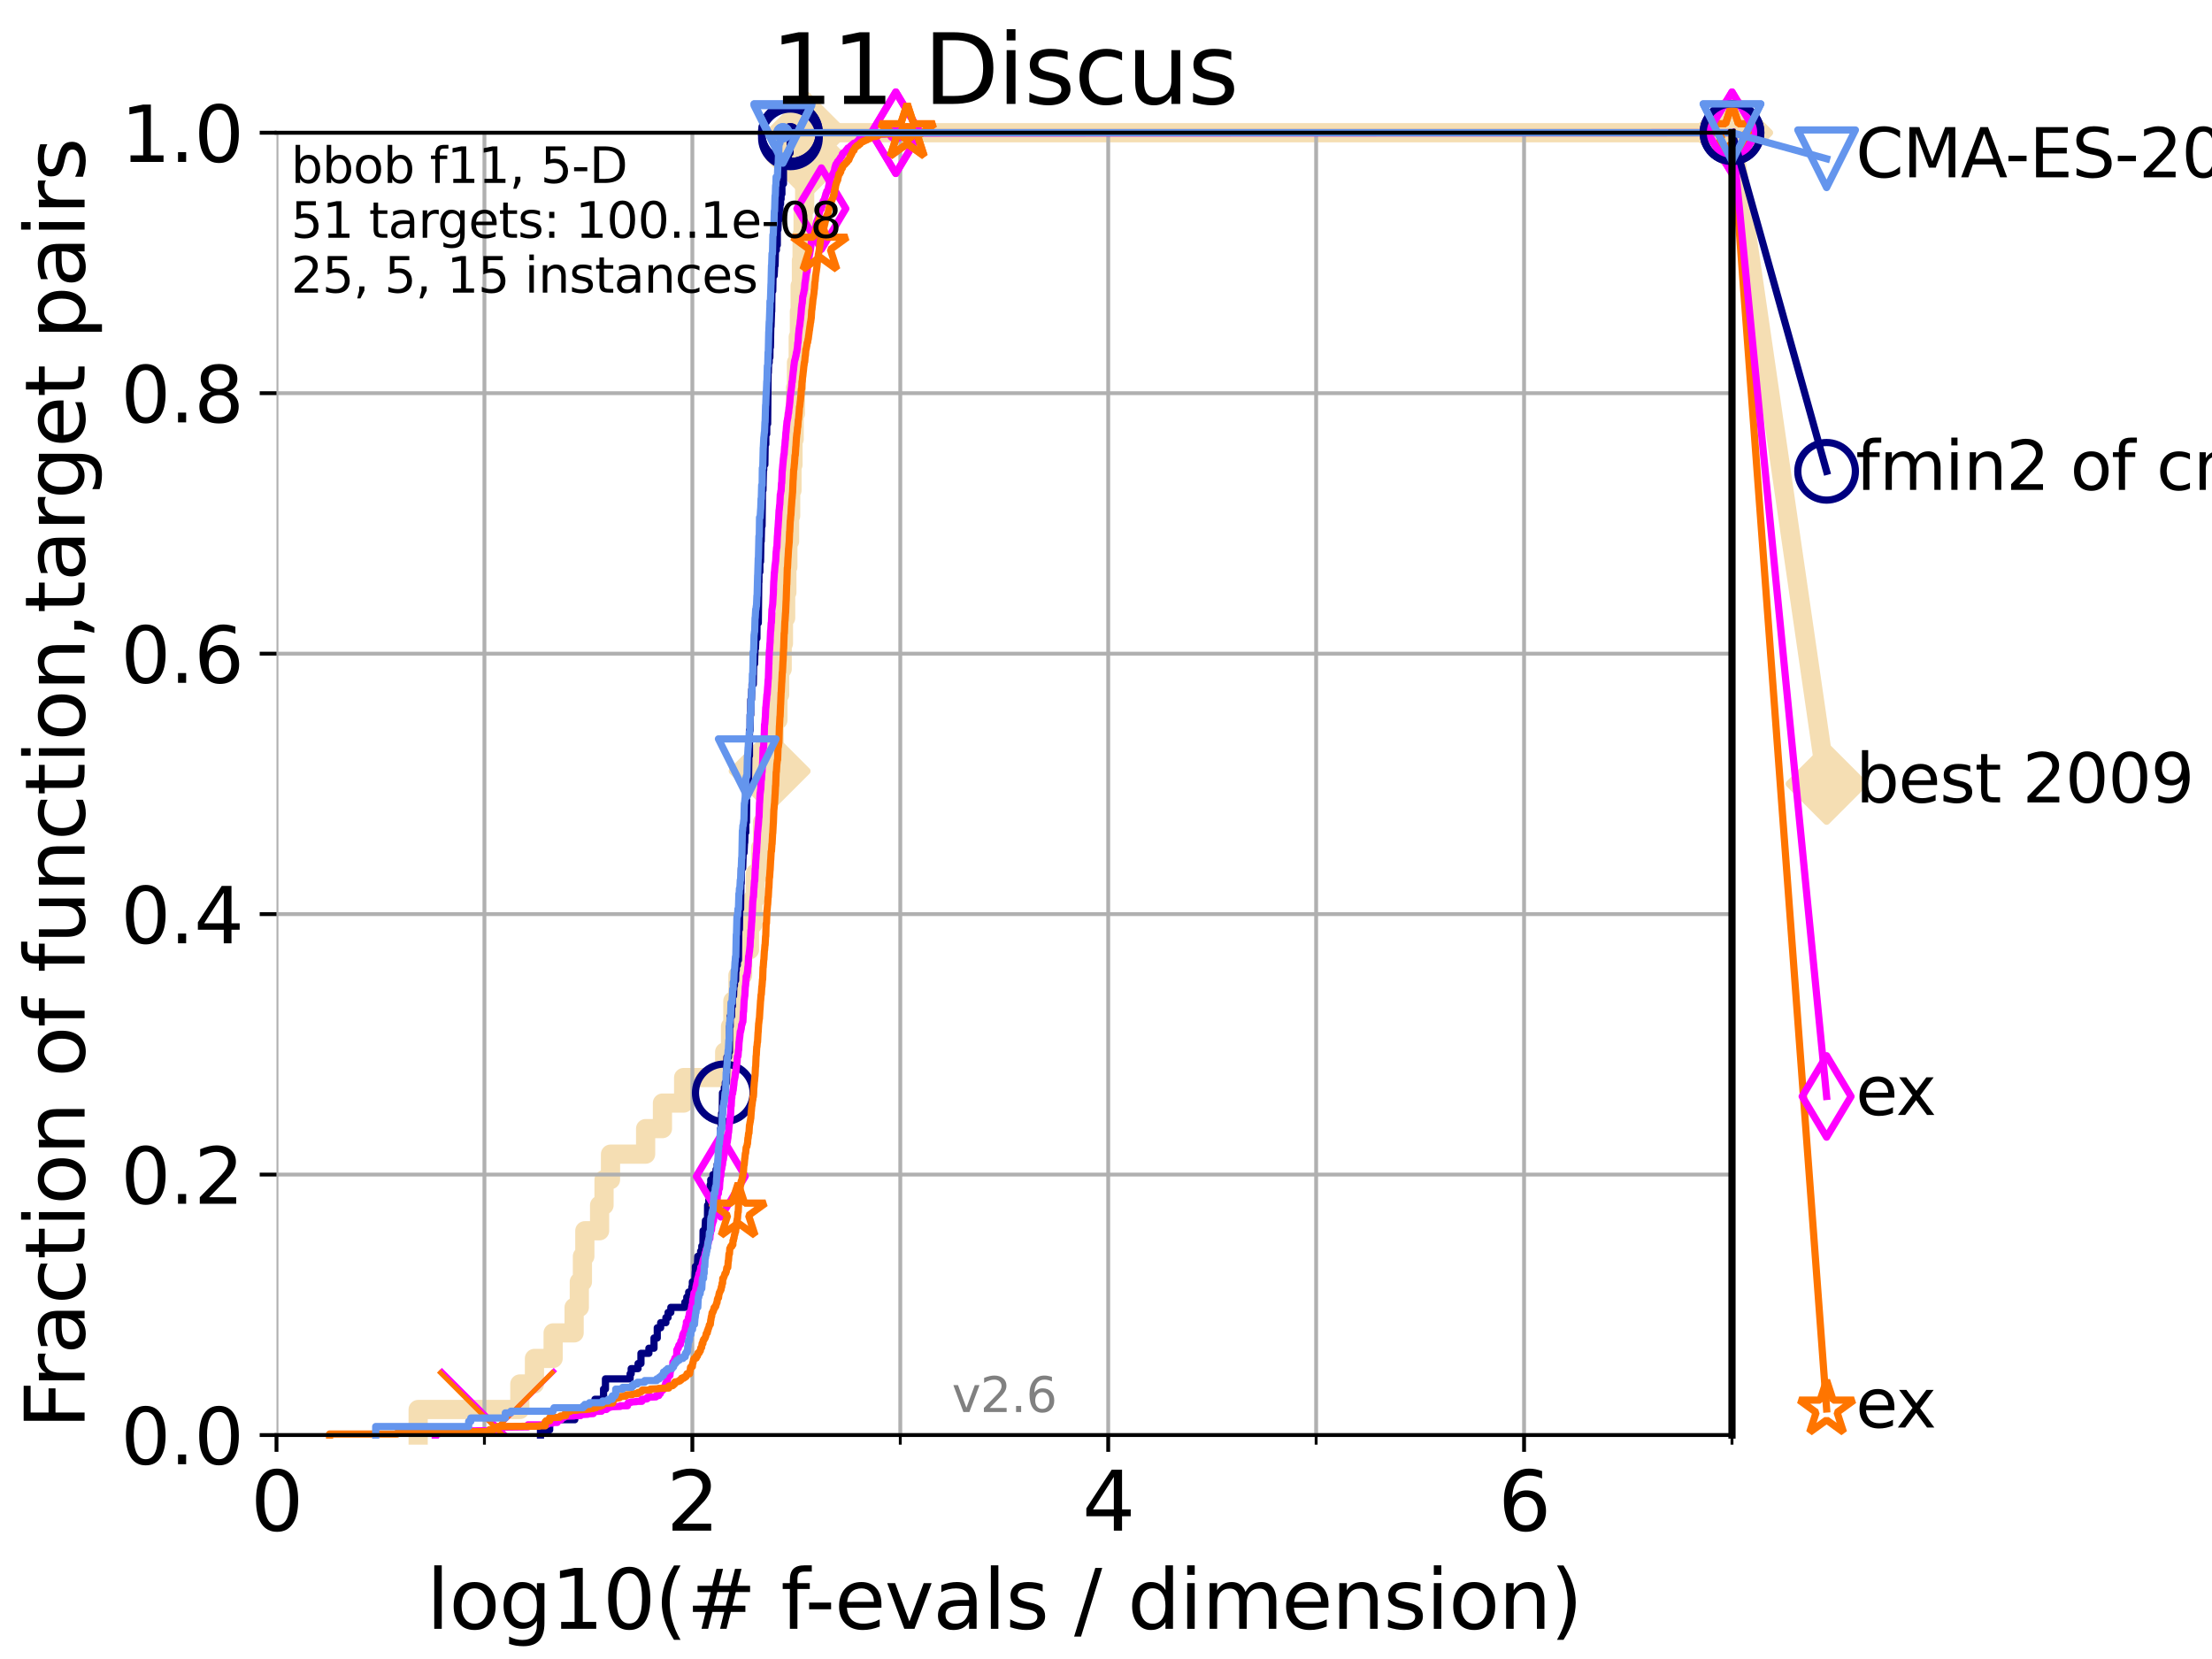<?xml version="1.0" encoding="utf-8" standalone="no"?>
<!DOCTYPE svg PUBLIC "-//W3C//DTD SVG 1.1//EN"
  "http://www.w3.org/Graphics/SVG/1.1/DTD/svg11.dtd">
<svg xmlns:xlink="http://www.w3.org/1999/xlink" width="460.8pt" height="345.6pt" viewBox="0 0 460.8 345.6" xmlns="http://www.w3.org/2000/svg" version="1.1">
 <defs>
  <style type="text/css">*{stroke-linejoin: round; stroke-linecap: butt}</style>
 </defs>
 <g id="figure_1">
  <g id="patch_1">
   <path d="M 0 345.6 
L 460.8 345.6 
L 460.8 0 
L 0 0 
z
" style="fill: #ffffff"/>
  </g>
  <g id="axes_1">
   <g id="patch_2">
    <path d="M 57.6 298.944 
L 360.806 298.944 
L 360.806 27.648 
L 57.6 27.648 
z
" style="fill: #ffffff"/>
   </g>
   <g id="line2d_1">
    <path d="M 87.108 298.944 
L 87.108 293.624 
L 108.29 293.624 
L 108.29 288.305 
L 111.335 288.305 
L 111.335 282.985 
L 115.227 282.985 
L 115.227 277.666 
L 119.6 277.666 
L 119.6 272.346 
L 120.683 272.346 
L 120.683 267.027 
L 121.329 267.027 
L 121.329 261.707 
L 121.831 261.707 
L 121.831 256.388 
L 124.907 256.388 
L 124.907 251.068 
L 125.83 251.068 
L 125.83 245.749 
L 127.181 245.749 
L 127.181 240.429 
L 134.495 240.429 
L 134.495 235.11 
L 137.998 235.11 
L 137.998 229.79 
L 142.415 229.79 
L 142.415 224.471 
L 150.959 224.471 
L 150.959 219.151 
L 152.181 219.151 
L 152.181 213.832 
L 152.668 213.832 
L 152.668 208.512 
L 153.719 208.512 
L 153.719 203.192 
L 154.693 203.192 
L 154.693 197.873 
L 156.126 197.873 
L 156.126 192.553 
L 156.832 192.553 
L 156.832 187.234 
L 157.363 187.234 
L 157.363 181.914 
L 158.454 181.914 
L 158.454 176.595 
L 158.839 176.595 
L 158.839 171.275 
L 159.585 171.275 
L 159.585 165.956 
L 160.335 165.956 
L 160.335 160.636 
L 160.979 160.636 
L 160.979 155.317 
L 161.255 155.317 
L 161.255 149.997 
L 162.06 149.997 
L 162.06 144.678 
L 162.421 144.678 
L 162.421 139.358 
L 162.943 139.358 
L 162.943 134.039 
L 163.205 134.039 
L 163.205 128.719 
L 163.666 128.719 
L 163.666 123.4 
L 163.919 123.4 
L 163.919 118.08 
L 164.129 118.08 
L 164.129 112.76 
L 164.479 112.76 
L 164.479 107.441 
L 164.708 107.441 
L 164.708 102.121 
L 164.985 102.121 
L 164.985 96.802 
L 165.196 96.802 
L 165.196 91.482 
L 165.441 91.482 
L 165.441 86.163 
L 165.707 86.163 
L 165.707 80.843 
L 165.922 80.843 
L 165.922 75.524 
L 166.287 75.524 
L 166.287 70.204 
L 166.53 70.204 
L 166.53 64.885 
L 166.679 64.885 
L 166.679 59.565 
L 166.95 59.565 
L 166.95 54.246 
L 167.085 54.246 
L 167.085 48.926 
L 167.296 48.926 
L 167.296 43.607 
L 167.624 43.607 
L 167.624 38.287 
L 167.925 38.287 
L 167.925 32.968 
L 168.074 32.968 
L 168.074 27.648 
L 360.806 27.648 
" style="fill: none; stroke: #f5deb3; stroke-width: 4; stroke-linecap: square"/>
   </g>
   <g id="line2d_2">
    <defs>
     <path id="m853a4d6cbd" d="M -0 7.778 
L 7.778 0 
L 0 -7.778 
L -7.778 -0 
z
" style="stroke: #f5deb3; stroke-width: 1.5; stroke-linejoin: miter"/>
    </defs>
    <g>
     <use xlink:href="#m853a4d6cbd" x="160.335" y="160.636" style="fill: #f5deb3; stroke: #f5deb3; stroke-width: 1.5; stroke-linejoin: miter"/>
     <use xlink:href="#m853a4d6cbd" x="168.074" y="32.968" style="fill: #f5deb3; stroke: #f5deb3; stroke-width: 1.5; stroke-linejoin: miter"/>
     <use xlink:href="#m853a4d6cbd" x="168.074" y="27.648" style="fill: #f5deb3; stroke: #f5deb3; stroke-width: 1.5; stroke-linejoin: miter"/>
     <use xlink:href="#m853a4d6cbd" x="168.074" y="27.648" style="fill: #f5deb3; stroke: #f5deb3; stroke-width: 1.5; stroke-linejoin: miter"/>
     <use xlink:href="#m853a4d6cbd" x="360.806" y="27.648" style="fill: #f5deb3; stroke: #f5deb3; stroke-width: 1.5; stroke-linejoin: miter"/>
    </g>
   </g>
   <g id="line2d_3">
    <path style="fill: none; stroke: #f5deb3; stroke-width: 4; stroke-linecap: square"/>
    <g/>
   </g>
   <g id="line2d_4">
    <path d="M 360.806 27.648 
L 380.515 163.296 
" style="fill: none; stroke: #f5deb3; stroke-width: 4; stroke-linecap: square"/>
    <g>
     <use xlink:href="#m853a4d6cbd" x="360.806" y="27.648" style="fill: #f5deb3; stroke: #f5deb3; stroke-width: 1.5; stroke-linejoin: miter"/>
     <use xlink:href="#m853a4d6cbd" x="380.515" y="163.296" style="fill: #f5deb3; stroke: #f5deb3; stroke-width: 1.5; stroke-linejoin: miter"/>
    </g>
   </g>
   <g id="matplotlib.axis_1">
    <g id="xtick_1">
     <g id="line2d_5">
      <path d="M 57.6 298.944 
L 57.6 27.648 
" clip-path="url(#p1a6c879f50)" style="fill: none; stroke: #b0b0b0; stroke-width: 0.8; stroke-linecap: square"/>
     </g>
     <g id="line2d_6">
      <defs>
       <path id="m2c317ab29e" d="M 0 0 
L 0 3.5 
" style="stroke: #000000; stroke-width: 0.8"/>
      </defs>
      <g>
       <use xlink:href="#m2c317ab29e" x="57.6" y="298.944" style="stroke: #000000; stroke-width: 0.8"/>
      </g>
     </g>
     <g id="text_1">
      <!-- 0 -->
      <g transform="translate(52.192 318.861)scale(0.17 -0.17)">
       <defs>
        <path id="DejaVuSans-30" d="M 2034 4250 
Q 1547 4250 1301 3770 
Q 1056 3291 1056 2328 
Q 1056 1369 1301 889 
Q 1547 409 2034 409 
Q 2525 409 2770 889 
Q 3016 1369 3016 2328 
Q 3016 3291 2770 3770 
Q 2525 4250 2034 4250 
z
M 2034 4750 
Q 2819 4750 3233 4129 
Q 3647 3509 3647 2328 
Q 3647 1150 3233 529 
Q 2819 -91 2034 -91 
Q 1250 -91 836 529 
Q 422 1150 422 2328 
Q 422 3509 836 4129 
Q 1250 4750 2034 4750 
z
" transform="scale(0.016)"/>
       </defs>
       <use xlink:href="#DejaVuSans-30"/>
      </g>
     </g>
    </g>
    <g id="xtick_2">
     <g id="line2d_7">
      <path d="M 144.23 298.944 
L 144.23 27.648 
" clip-path="url(#p1a6c879f50)" style="fill: none; stroke: #b0b0b0; stroke-width: 0.8; stroke-linecap: square"/>
     </g>
     <g id="line2d_8">
      <g>
       <use xlink:href="#m2c317ab29e" x="144.23" y="298.944" style="stroke: #000000; stroke-width: 0.8"/>
      </g>
     </g>
     <g id="text_2">
      <!-- 2 -->
      <g transform="translate(138.822 318.861)scale(0.17 -0.17)">
       <defs>
        <path id="DejaVuSans-32" d="M 1228 531 
L 3431 531 
L 3431 0 
L 469 0 
L 469 531 
Q 828 903 1448 1529 
Q 2069 2156 2228 2338 
Q 2531 2678 2651 2914 
Q 2772 3150 2772 3378 
Q 2772 3750 2511 3984 
Q 2250 4219 1831 4219 
Q 1534 4219 1204 4116 
Q 875 4013 500 3803 
L 500 4441 
Q 881 4594 1212 4672 
Q 1544 4750 1819 4750 
Q 2544 4750 2975 4387 
Q 3406 4025 3406 3419 
Q 3406 3131 3298 2873 
Q 3191 2616 2906 2266 
Q 2828 2175 2409 1742 
Q 1991 1309 1228 531 
z
" transform="scale(0.016)"/>
       </defs>
       <use xlink:href="#DejaVuSans-32"/>
      </g>
     </g>
    </g>
    <g id="xtick_3">
     <g id="line2d_9">
      <path d="M 230.861 298.944 
L 230.861 27.648 
" clip-path="url(#p1a6c879f50)" style="fill: none; stroke: #b0b0b0; stroke-width: 0.8; stroke-linecap: square"/>
     </g>
     <g id="line2d_10">
      <g>
       <use xlink:href="#m2c317ab29e" x="230.861" y="298.944" style="stroke: #000000; stroke-width: 0.8"/>
      </g>
     </g>
     <g id="text_3">
      <!-- 4 -->
      <g transform="translate(225.453 318.861)scale(0.17 -0.17)">
       <defs>
        <path id="DejaVuSans-34" d="M 2419 4116 
L 825 1625 
L 2419 1625 
L 2419 4116 
z
M 2253 4666 
L 3047 4666 
L 3047 1625 
L 3713 1625 
L 3713 1100 
L 3047 1100 
L 3047 0 
L 2419 0 
L 2419 1100 
L 313 1100 
L 313 1709 
L 2253 4666 
z
" transform="scale(0.016)"/>
       </defs>
       <use xlink:href="#DejaVuSans-34"/>
      </g>
     </g>
    </g>
    <g id="xtick_4">
     <g id="line2d_11">
      <path d="M 317.491 298.944 
L 317.491 27.648 
" clip-path="url(#p1a6c879f50)" style="fill: none; stroke: #b0b0b0; stroke-width: 0.8; stroke-linecap: square"/>
     </g>
     <g id="line2d_12">
      <g>
       <use xlink:href="#m2c317ab29e" x="317.491" y="298.944" style="stroke: #000000; stroke-width: 0.8"/>
      </g>
     </g>
     <g id="text_4">
      <!-- 6 -->
      <g transform="translate(312.083 318.861)scale(0.17 -0.17)">
       <defs>
        <path id="DejaVuSans-36" d="M 2113 2584 
Q 1688 2584 1439 2293 
Q 1191 2003 1191 1497 
Q 1191 994 1439 701 
Q 1688 409 2113 409 
Q 2538 409 2786 701 
Q 3034 994 3034 1497 
Q 3034 2003 2786 2293 
Q 2538 2584 2113 2584 
z
M 3366 4563 
L 3366 3988 
Q 3128 4100 2886 4159 
Q 2644 4219 2406 4219 
Q 1781 4219 1451 3797 
Q 1122 3375 1075 2522 
Q 1259 2794 1537 2939 
Q 1816 3084 2150 3084 
Q 2853 3084 3261 2657 
Q 3669 2231 3669 1497 
Q 3669 778 3244 343 
Q 2819 -91 2113 -91 
Q 1303 -91 875 529 
Q 447 1150 447 2328 
Q 447 3434 972 4092 
Q 1497 4750 2381 4750 
Q 2619 4750 2861 4703 
Q 3103 4656 3366 4563 
z
" transform="scale(0.016)"/>
       </defs>
       <use xlink:href="#DejaVuSans-36"/>
      </g>
     </g>
    </g>
    <g id="xtick_5">
     <g id="line2d_13">
      <path d="M 100.915 298.944 
L 100.915 27.648 
" clip-path="url(#p1a6c879f50)" style="fill: none; stroke: #b0b0b0; stroke-width: 0.8; stroke-linecap: square"/>
     </g>
     <g id="line2d_14">
      <defs>
       <path id="mc5054272c9" d="M 0 0 
L 0 2 
" style="stroke: #000000; stroke-width: 0.6"/>
      </defs>
      <g>
       <use xlink:href="#mc5054272c9" x="100.915" y="298.944" style="stroke: #000000; stroke-width: 0.6"/>
      </g>
     </g>
    </g>
    <g id="xtick_6">
     <g id="line2d_15">
      <path d="M 187.546 298.944 
L 187.546 27.648 
" clip-path="url(#p1a6c879f50)" style="fill: none; stroke: #b0b0b0; stroke-width: 0.8; stroke-linecap: square"/>
     </g>
     <g id="line2d_16">
      <g>
       <use xlink:href="#mc5054272c9" x="187.546" y="298.944" style="stroke: #000000; stroke-width: 0.6"/>
      </g>
     </g>
    </g>
    <g id="xtick_7">
     <g id="line2d_17">
      <path d="M 274.176 298.944 
L 274.176 27.648 
" clip-path="url(#p1a6c879f50)" style="fill: none; stroke: #b0b0b0; stroke-width: 0.8; stroke-linecap: square"/>
     </g>
     <g id="line2d_18">
      <g>
       <use xlink:href="#mc5054272c9" x="274.176" y="298.944" style="stroke: #000000; stroke-width: 0.6"/>
      </g>
     </g>
    </g>
    <g id="xtick_8">
     <g id="line2d_19">
      <path d="M 360.806 298.944 
L 360.806 27.648 
" clip-path="url(#p1a6c879f50)" style="fill: none; stroke: #b0b0b0; stroke-width: 0.8; stroke-linecap: square"/>
     </g>
     <g id="line2d_20">
      <g>
       <use xlink:href="#mc5054272c9" x="360.806" y="298.944" style="stroke: #000000; stroke-width: 0.6"/>
      </g>
     </g>
    </g>
    <g id="text_5">
     <!-- log10(# f-evals / dimension) -->
     <g transform="translate(88.823 339.314)scale(0.17 -0.17)">
      <defs>
       <path id="DejaVuSans-6c" d="M 603 4863 
L 1178 4863 
L 1178 0 
L 603 0 
L 603 4863 
z
" transform="scale(0.016)"/>
       <path id="DejaVuSans-6f" d="M 1959 3097 
Q 1497 3097 1228 2736 
Q 959 2375 959 1747 
Q 959 1119 1226 758 
Q 1494 397 1959 397 
Q 2419 397 2687 759 
Q 2956 1122 2956 1747 
Q 2956 2369 2687 2733 
Q 2419 3097 1959 3097 
z
M 1959 3584 
Q 2709 3584 3137 3096 
Q 3566 2609 3566 1747 
Q 3566 888 3137 398 
Q 2709 -91 1959 -91 
Q 1206 -91 779 398 
Q 353 888 353 1747 
Q 353 2609 779 3096 
Q 1206 3584 1959 3584 
z
" transform="scale(0.016)"/>
       <path id="DejaVuSans-67" d="M 2906 1791 
Q 2906 2416 2648 2759 
Q 2391 3103 1925 3103 
Q 1463 3103 1205 2759 
Q 947 2416 947 1791 
Q 947 1169 1205 825 
Q 1463 481 1925 481 
Q 2391 481 2648 825 
Q 2906 1169 2906 1791 
z
M 3481 434 
Q 3481 -459 3084 -895 
Q 2688 -1331 1869 -1331 
Q 1566 -1331 1297 -1286 
Q 1028 -1241 775 -1147 
L 775 -588 
Q 1028 -725 1275 -790 
Q 1522 -856 1778 -856 
Q 2344 -856 2625 -561 
Q 2906 -266 2906 331 
L 2906 616 
Q 2728 306 2450 153 
Q 2172 0 1784 0 
Q 1141 0 747 490 
Q 353 981 353 1791 
Q 353 2603 747 3093 
Q 1141 3584 1784 3584 
Q 2172 3584 2450 3431 
Q 2728 3278 2906 2969 
L 2906 3500 
L 3481 3500 
L 3481 434 
z
" transform="scale(0.016)"/>
       <path id="DejaVuSans-31" d="M 794 531 
L 1825 531 
L 1825 4091 
L 703 3866 
L 703 4441 
L 1819 4666 
L 2450 4666 
L 2450 531 
L 3481 531 
L 3481 0 
L 794 0 
L 794 531 
z
" transform="scale(0.016)"/>
       <path id="DejaVuSans-28" d="M 1984 4856 
Q 1566 4138 1362 3434 
Q 1159 2731 1159 2009 
Q 1159 1288 1364 580 
Q 1569 -128 1984 -844 
L 1484 -844 
Q 1016 -109 783 600 
Q 550 1309 550 2009 
Q 550 2706 781 3412 
Q 1013 4119 1484 4856 
L 1984 4856 
z
" transform="scale(0.016)"/>
       <path id="DejaVuSans-23" d="M 3272 2816 
L 2363 2816 
L 2100 1772 
L 3016 1772 
L 3272 2816 
z
M 2803 4594 
L 2478 3297 
L 3391 3297 
L 3719 4594 
L 4219 4594 
L 3897 3297 
L 4872 3297 
L 4872 2816 
L 3775 2816 
L 3519 1772 
L 4513 1772 
L 4513 1294 
L 3397 1294 
L 3072 0 
L 2572 0 
L 2894 1294 
L 1978 1294 
L 1656 0 
L 1153 0 
L 1478 1294 
L 494 1294 
L 494 1772 
L 1594 1772 
L 1856 2816 
L 850 2816 
L 850 3297 
L 1978 3297 
L 2297 4594 
L 2803 4594 
z
" transform="scale(0.016)"/>
       <path id="DejaVuSans-20" transform="scale(0.016)"/>
       <path id="DejaVuSans-66" d="M 2375 4863 
L 2375 4384 
L 1825 4384 
Q 1516 4384 1395 4259 
Q 1275 4134 1275 3809 
L 1275 3500 
L 2222 3500 
L 2222 3053 
L 1275 3053 
L 1275 0 
L 697 0 
L 697 3053 
L 147 3053 
L 147 3500 
L 697 3500 
L 697 3744 
Q 697 4328 969 4595 
Q 1241 4863 1831 4863 
L 2375 4863 
z
" transform="scale(0.016)"/>
       <path id="DejaVuSans-2d" d="M 313 2009 
L 1997 2009 
L 1997 1497 
L 313 1497 
L 313 2009 
z
" transform="scale(0.016)"/>
       <path id="DejaVuSans-65" d="M 3597 1894 
L 3597 1613 
L 953 1613 
Q 991 1019 1311 708 
Q 1631 397 2203 397 
Q 2534 397 2845 478 
Q 3156 559 3463 722 
L 3463 178 
Q 3153 47 2828 -22 
Q 2503 -91 2169 -91 
Q 1331 -91 842 396 
Q 353 884 353 1716 
Q 353 2575 817 3079 
Q 1281 3584 2069 3584 
Q 2775 3584 3186 3129 
Q 3597 2675 3597 1894 
z
M 3022 2063 
Q 3016 2534 2758 2815 
Q 2500 3097 2075 3097 
Q 1594 3097 1305 2825 
Q 1016 2553 972 2059 
L 3022 2063 
z
" transform="scale(0.016)"/>
       <path id="DejaVuSans-76" d="M 191 3500 
L 800 3500 
L 1894 563 
L 2988 3500 
L 3597 3500 
L 2284 0 
L 1503 0 
L 191 3500 
z
" transform="scale(0.016)"/>
       <path id="DejaVuSans-61" d="M 2194 1759 
Q 1497 1759 1228 1600 
Q 959 1441 959 1056 
Q 959 750 1161 570 
Q 1363 391 1709 391 
Q 2188 391 2477 730 
Q 2766 1069 2766 1631 
L 2766 1759 
L 2194 1759 
z
M 3341 1997 
L 3341 0 
L 2766 0 
L 2766 531 
Q 2569 213 2275 61 
Q 1981 -91 1556 -91 
Q 1019 -91 701 211 
Q 384 513 384 1019 
Q 384 1609 779 1909 
Q 1175 2209 1959 2209 
L 2766 2209 
L 2766 2266 
Q 2766 2663 2505 2880 
Q 2244 3097 1772 3097 
Q 1472 3097 1187 3025 
Q 903 2953 641 2809 
L 641 3341 
Q 956 3463 1253 3523 
Q 1550 3584 1831 3584 
Q 2591 3584 2966 3190 
Q 3341 2797 3341 1997 
z
" transform="scale(0.016)"/>
       <path id="DejaVuSans-73" d="M 2834 3397 
L 2834 2853 
Q 2591 2978 2328 3040 
Q 2066 3103 1784 3103 
Q 1356 3103 1142 2972 
Q 928 2841 928 2578 
Q 928 2378 1081 2264 
Q 1234 2150 1697 2047 
L 1894 2003 
Q 2506 1872 2764 1633 
Q 3022 1394 3022 966 
Q 3022 478 2636 193 
Q 2250 -91 1575 -91 
Q 1294 -91 989 -36 
Q 684 19 347 128 
L 347 722 
Q 666 556 975 473 
Q 1284 391 1588 391 
Q 1994 391 2212 530 
Q 2431 669 2431 922 
Q 2431 1156 2273 1281 
Q 2116 1406 1581 1522 
L 1381 1569 
Q 847 1681 609 1914 
Q 372 2147 372 2553 
Q 372 3047 722 3315 
Q 1072 3584 1716 3584 
Q 2034 3584 2315 3537 
Q 2597 3491 2834 3397 
z
" transform="scale(0.016)"/>
       <path id="DejaVuSans-2f" d="M 1625 4666 
L 2156 4666 
L 531 -594 
L 0 -594 
L 1625 4666 
z
" transform="scale(0.016)"/>
       <path id="DejaVuSans-64" d="M 2906 2969 
L 2906 4863 
L 3481 4863 
L 3481 0 
L 2906 0 
L 2906 525 
Q 2725 213 2448 61 
Q 2172 -91 1784 -91 
Q 1150 -91 751 415 
Q 353 922 353 1747 
Q 353 2572 751 3078 
Q 1150 3584 1784 3584 
Q 2172 3584 2448 3432 
Q 2725 3281 2906 2969 
z
M 947 1747 
Q 947 1113 1208 752 
Q 1469 391 1925 391 
Q 2381 391 2643 752 
Q 2906 1113 2906 1747 
Q 2906 2381 2643 2742 
Q 2381 3103 1925 3103 
Q 1469 3103 1208 2742 
Q 947 2381 947 1747 
z
" transform="scale(0.016)"/>
       <path id="DejaVuSans-69" d="M 603 3500 
L 1178 3500 
L 1178 0 
L 603 0 
L 603 3500 
z
M 603 4863 
L 1178 4863 
L 1178 4134 
L 603 4134 
L 603 4863 
z
" transform="scale(0.016)"/>
       <path id="DejaVuSans-6d" d="M 3328 2828 
Q 3544 3216 3844 3400 
Q 4144 3584 4550 3584 
Q 5097 3584 5394 3201 
Q 5691 2819 5691 2113 
L 5691 0 
L 5113 0 
L 5113 2094 
Q 5113 2597 4934 2840 
Q 4756 3084 4391 3084 
Q 3944 3084 3684 2787 
Q 3425 2491 3425 1978 
L 3425 0 
L 2847 0 
L 2847 2094 
Q 2847 2600 2669 2842 
Q 2491 3084 2119 3084 
Q 1678 3084 1418 2786 
Q 1159 2488 1159 1978 
L 1159 0 
L 581 0 
L 581 3500 
L 1159 3500 
L 1159 2956 
Q 1356 3278 1631 3431 
Q 1906 3584 2284 3584 
Q 2666 3584 2933 3390 
Q 3200 3197 3328 2828 
z
" transform="scale(0.016)"/>
       <path id="DejaVuSans-6e" d="M 3513 2113 
L 3513 0 
L 2938 0 
L 2938 2094 
Q 2938 2591 2744 2837 
Q 2550 3084 2163 3084 
Q 1697 3084 1428 2787 
Q 1159 2491 1159 1978 
L 1159 0 
L 581 0 
L 581 3500 
L 1159 3500 
L 1159 2956 
Q 1366 3272 1645 3428 
Q 1925 3584 2291 3584 
Q 2894 3584 3203 3211 
Q 3513 2838 3513 2113 
z
" transform="scale(0.016)"/>
       <path id="DejaVuSans-29" d="M 513 4856 
L 1013 4856 
Q 1481 4119 1714 3412 
Q 1947 2706 1947 2009 
Q 1947 1309 1714 600 
Q 1481 -109 1013 -844 
L 513 -844 
Q 928 -128 1133 580 
Q 1338 1288 1338 2009 
Q 1338 2731 1133 3434 
Q 928 4138 513 4856 
z
" transform="scale(0.016)"/>
      </defs>
      <use xlink:href="#DejaVuSans-6c"/>
      <use xlink:href="#DejaVuSans-6f" x="27.783"/>
      <use xlink:href="#DejaVuSans-67" x="88.965"/>
      <use xlink:href="#DejaVuSans-31" x="152.441"/>
      <use xlink:href="#DejaVuSans-30" x="216.064"/>
      <use xlink:href="#DejaVuSans-28" x="279.688"/>
      <use xlink:href="#DejaVuSans-23" x="318.701"/>
      <use xlink:href="#DejaVuSans-20" x="402.49"/>
      <use xlink:href="#DejaVuSans-66" x="434.277"/>
      <use xlink:href="#DejaVuSans-2d" x="463.982"/>
      <use xlink:href="#DejaVuSans-65" x="500.066"/>
      <use xlink:href="#DejaVuSans-76" x="561.59"/>
      <use xlink:href="#DejaVuSans-61" x="620.77"/>
      <use xlink:href="#DejaVuSans-6c" x="682.049"/>
      <use xlink:href="#DejaVuSans-73" x="709.832"/>
      <use xlink:href="#DejaVuSans-20" x="761.932"/>
      <use xlink:href="#DejaVuSans-2f" x="793.719"/>
      <use xlink:href="#DejaVuSans-20" x="827.41"/>
      <use xlink:href="#DejaVuSans-64" x="859.197"/>
      <use xlink:href="#DejaVuSans-69" x="922.674"/>
      <use xlink:href="#DejaVuSans-6d" x="950.457"/>
      <use xlink:href="#DejaVuSans-65" x="1047.869"/>
      <use xlink:href="#DejaVuSans-6e" x="1109.393"/>
      <use xlink:href="#DejaVuSans-73" x="1172.771"/>
      <use xlink:href="#DejaVuSans-69" x="1224.871"/>
      <use xlink:href="#DejaVuSans-6f" x="1252.654"/>
      <use xlink:href="#DejaVuSans-6e" x="1313.836"/>
      <use xlink:href="#DejaVuSans-29" x="1377.215"/>
     </g>
    </g>
   </g>
   <g id="matplotlib.axis_2">
    <g id="ytick_1">
     <g id="line2d_21">
      <path d="M 57.6 298.944 
L 360.806 298.944 
" clip-path="url(#p1a6c879f50)" style="fill: none; stroke: #b0b0b0; stroke-width: 0.8; stroke-linecap: square"/>
     </g>
     <g id="line2d_22">
      <defs>
       <path id="m891b0e27bf" d="M 0 0 
L -3.5 0 
" style="stroke: #000000; stroke-width: 0.8"/>
      </defs>
      <g>
       <use xlink:href="#m891b0e27bf" x="57.6" y="298.944" style="stroke: #000000; stroke-width: 0.8"/>
      </g>
     </g>
     <g id="text_6">
      <!-- 0.0 -->
      <g transform="translate(25.155 305.023)scale(0.16 -0.16)">
       <defs>
        <path id="DejaVuSans-2e" d="M 684 794 
L 1344 794 
L 1344 0 
L 684 0 
L 684 794 
z
" transform="scale(0.016)"/>
       </defs>
       <use xlink:href="#DejaVuSans-30"/>
       <use xlink:href="#DejaVuSans-2e" x="63.623"/>
       <use xlink:href="#DejaVuSans-30" x="95.41"/>
      </g>
     </g>
    </g>
    <g id="ytick_2">
     <g id="line2d_23">
      <path d="M 57.6 244.685 
L 360.806 244.685 
" clip-path="url(#p1a6c879f50)" style="fill: none; stroke: #b0b0b0; stroke-width: 0.8; stroke-linecap: square"/>
     </g>
     <g id="line2d_24">
      <g>
       <use xlink:href="#m891b0e27bf" x="57.6" y="244.685" style="stroke: #000000; stroke-width: 0.8"/>
      </g>
     </g>
     <g id="text_7">
      <!-- 0.2 -->
      <g transform="translate(25.155 250.764)scale(0.16 -0.16)">
       <use xlink:href="#DejaVuSans-30"/>
       <use xlink:href="#DejaVuSans-2e" x="63.623"/>
       <use xlink:href="#DejaVuSans-32" x="95.41"/>
      </g>
     </g>
    </g>
    <g id="ytick_3">
     <g id="line2d_25">
      <path d="M 57.6 190.426 
L 360.806 190.426 
" clip-path="url(#p1a6c879f50)" style="fill: none; stroke: #b0b0b0; stroke-width: 0.8; stroke-linecap: square"/>
     </g>
     <g id="line2d_26">
      <g>
       <use xlink:href="#m891b0e27bf" x="57.6" y="190.426" style="stroke: #000000; stroke-width: 0.8"/>
      </g>
     </g>
     <g id="text_8">
      <!-- 0.4 -->
      <g transform="translate(25.155 196.504)scale(0.16 -0.16)">
       <use xlink:href="#DejaVuSans-30"/>
       <use xlink:href="#DejaVuSans-2e" x="63.623"/>
       <use xlink:href="#DejaVuSans-34" x="95.41"/>
      </g>
     </g>
    </g>
    <g id="ytick_4">
     <g id="line2d_27">
      <path d="M 57.6 136.166 
L 360.806 136.166 
" clip-path="url(#p1a6c879f50)" style="fill: none; stroke: #b0b0b0; stroke-width: 0.8; stroke-linecap: square"/>
     </g>
     <g id="line2d_28">
      <g>
       <use xlink:href="#m891b0e27bf" x="57.6" y="136.166" style="stroke: #000000; stroke-width: 0.8"/>
      </g>
     </g>
     <g id="text_9">
      <!-- 0.6 -->
      <g transform="translate(25.155 142.245)scale(0.16 -0.16)">
       <use xlink:href="#DejaVuSans-30"/>
       <use xlink:href="#DejaVuSans-2e" x="63.623"/>
       <use xlink:href="#DejaVuSans-36" x="95.41"/>
      </g>
     </g>
    </g>
    <g id="ytick_5">
     <g id="line2d_29">
      <path d="M 57.6 81.907 
L 360.806 81.907 
" clip-path="url(#p1a6c879f50)" style="fill: none; stroke: #b0b0b0; stroke-width: 0.8; stroke-linecap: square"/>
     </g>
     <g id="line2d_30">
      <g>
       <use xlink:href="#m891b0e27bf" x="57.6" y="81.907" style="stroke: #000000; stroke-width: 0.8"/>
      </g>
     </g>
     <g id="text_10">
      <!-- 0.8 -->
      <g transform="translate(25.155 87.986)scale(0.16 -0.16)">
       <defs>
        <path id="DejaVuSans-38" d="M 2034 2216 
Q 1584 2216 1326 1975 
Q 1069 1734 1069 1313 
Q 1069 891 1326 650 
Q 1584 409 2034 409 
Q 2484 409 2743 651 
Q 3003 894 3003 1313 
Q 3003 1734 2745 1975 
Q 2488 2216 2034 2216 
z
M 1403 2484 
Q 997 2584 770 2862 
Q 544 3141 544 3541 
Q 544 4100 942 4425 
Q 1341 4750 2034 4750 
Q 2731 4750 3128 4425 
Q 3525 4100 3525 3541 
Q 3525 3141 3298 2862 
Q 3072 2584 2669 2484 
Q 3125 2378 3379 2068 
Q 3634 1759 3634 1313 
Q 3634 634 3220 271 
Q 2806 -91 2034 -91 
Q 1263 -91 848 271 
Q 434 634 434 1313 
Q 434 1759 690 2068 
Q 947 2378 1403 2484 
z
M 1172 3481 
Q 1172 3119 1398 2916 
Q 1625 2713 2034 2713 
Q 2441 2713 2670 2916 
Q 2900 3119 2900 3481 
Q 2900 3844 2670 4047 
Q 2441 4250 2034 4250 
Q 1625 4250 1398 4047 
Q 1172 3844 1172 3481 
z
" transform="scale(0.016)"/>
       </defs>
       <use xlink:href="#DejaVuSans-30"/>
       <use xlink:href="#DejaVuSans-2e" x="63.623"/>
       <use xlink:href="#DejaVuSans-38" x="95.41"/>
      </g>
     </g>
    </g>
    <g id="ytick_6">
     <g id="line2d_31">
      <path d="M 57.6 27.648 
L 360.806 27.648 
" clip-path="url(#p1a6c879f50)" style="fill: none; stroke: #b0b0b0; stroke-width: 0.8; stroke-linecap: square"/>
     </g>
     <g id="line2d_32">
      <g>
       <use xlink:href="#m891b0e27bf" x="57.6" y="27.648" style="stroke: #000000; stroke-width: 0.8"/>
      </g>
     </g>
     <g id="text_11">
      <!-- 1.0 -->
      <g transform="translate(25.155 33.727)scale(0.16 -0.16)">
       <use xlink:href="#DejaVuSans-31"/>
       <use xlink:href="#DejaVuSans-2e" x="63.623"/>
       <use xlink:href="#DejaVuSans-30" x="95.41"/>
      </g>
     </g>
    </g>
    <g id="text_12">
     <!-- Fraction of function,target pairs -->
     <g transform="translate(17.62 297.681)rotate(-90)scale(0.17 -0.17)">
      <defs>
       <path id="DejaVuSans-46" d="M 628 4666 
L 3309 4666 
L 3309 4134 
L 1259 4134 
L 1259 2759 
L 3109 2759 
L 3109 2228 
L 1259 2228 
L 1259 0 
L 628 0 
L 628 4666 
z
" transform="scale(0.016)"/>
       <path id="DejaVuSans-72" d="M 2631 2963 
Q 2534 3019 2420 3045 
Q 2306 3072 2169 3072 
Q 1681 3072 1420 2755 
Q 1159 2438 1159 1844 
L 1159 0 
L 581 0 
L 581 3500 
L 1159 3500 
L 1159 2956 
Q 1341 3275 1631 3429 
Q 1922 3584 2338 3584 
Q 2397 3584 2469 3576 
Q 2541 3569 2628 3553 
L 2631 2963 
z
" transform="scale(0.016)"/>
       <path id="DejaVuSans-63" d="M 3122 3366 
L 3122 2828 
Q 2878 2963 2633 3030 
Q 2388 3097 2138 3097 
Q 1578 3097 1268 2742 
Q 959 2388 959 1747 
Q 959 1106 1268 751 
Q 1578 397 2138 397 
Q 2388 397 2633 464 
Q 2878 531 3122 666 
L 3122 134 
Q 2881 22 2623 -34 
Q 2366 -91 2075 -91 
Q 1284 -91 818 406 
Q 353 903 353 1747 
Q 353 2603 823 3093 
Q 1294 3584 2113 3584 
Q 2378 3584 2631 3529 
Q 2884 3475 3122 3366 
z
" transform="scale(0.016)"/>
       <path id="DejaVuSans-74" d="M 1172 4494 
L 1172 3500 
L 2356 3500 
L 2356 3053 
L 1172 3053 
L 1172 1153 
Q 1172 725 1289 603 
Q 1406 481 1766 481 
L 2356 481 
L 2356 0 
L 1766 0 
Q 1100 0 847 248 
Q 594 497 594 1153 
L 594 3053 
L 172 3053 
L 172 3500 
L 594 3500 
L 594 4494 
L 1172 4494 
z
" transform="scale(0.016)"/>
       <path id="DejaVuSans-75" d="M 544 1381 
L 544 3500 
L 1119 3500 
L 1119 1403 
Q 1119 906 1312 657 
Q 1506 409 1894 409 
Q 2359 409 2629 706 
Q 2900 1003 2900 1516 
L 2900 3500 
L 3475 3500 
L 3475 0 
L 2900 0 
L 2900 538 
Q 2691 219 2414 64 
Q 2138 -91 1772 -91 
Q 1169 -91 856 284 
Q 544 659 544 1381 
z
M 1991 3584 
L 1991 3584 
z
" transform="scale(0.016)"/>
       <path id="DejaVuSans-2c" d="M 750 794 
L 1409 794 
L 1409 256 
L 897 -744 
L 494 -744 
L 750 256 
L 750 794 
z
" transform="scale(0.016)"/>
       <path id="DejaVuSans-70" d="M 1159 525 
L 1159 -1331 
L 581 -1331 
L 581 3500 
L 1159 3500 
L 1159 2969 
Q 1341 3281 1617 3432 
Q 1894 3584 2278 3584 
Q 2916 3584 3314 3078 
Q 3713 2572 3713 1747 
Q 3713 922 3314 415 
Q 2916 -91 2278 -91 
Q 1894 -91 1617 61 
Q 1341 213 1159 525 
z
M 3116 1747 
Q 3116 2381 2855 2742 
Q 2594 3103 2138 3103 
Q 1681 3103 1420 2742 
Q 1159 2381 1159 1747 
Q 1159 1113 1420 752 
Q 1681 391 2138 391 
Q 2594 391 2855 752 
Q 3116 1113 3116 1747 
z
" transform="scale(0.016)"/>
      </defs>
      <use xlink:href="#DejaVuSans-46"/>
      <use xlink:href="#DejaVuSans-72" x="50.27"/>
      <use xlink:href="#DejaVuSans-61" x="91.383"/>
      <use xlink:href="#DejaVuSans-63" x="152.662"/>
      <use xlink:href="#DejaVuSans-74" x="207.643"/>
      <use xlink:href="#DejaVuSans-69" x="246.852"/>
      <use xlink:href="#DejaVuSans-6f" x="274.635"/>
      <use xlink:href="#DejaVuSans-6e" x="335.816"/>
      <use xlink:href="#DejaVuSans-20" x="399.195"/>
      <use xlink:href="#DejaVuSans-6f" x="430.982"/>
      <use xlink:href="#DejaVuSans-66" x="492.164"/>
      <use xlink:href="#DejaVuSans-20" x="527.369"/>
      <use xlink:href="#DejaVuSans-66" x="559.156"/>
      <use xlink:href="#DejaVuSans-75" x="594.361"/>
      <use xlink:href="#DejaVuSans-6e" x="657.74"/>
      <use xlink:href="#DejaVuSans-63" x="721.119"/>
      <use xlink:href="#DejaVuSans-74" x="776.1"/>
      <use xlink:href="#DejaVuSans-69" x="815.309"/>
      <use xlink:href="#DejaVuSans-6f" x="843.092"/>
      <use xlink:href="#DejaVuSans-6e" x="904.273"/>
      <use xlink:href="#DejaVuSans-2c" x="967.652"/>
      <use xlink:href="#DejaVuSans-74" x="999.439"/>
      <use xlink:href="#DejaVuSans-61" x="1038.648"/>
      <use xlink:href="#DejaVuSans-72" x="1099.928"/>
      <use xlink:href="#DejaVuSans-67" x="1139.291"/>
      <use xlink:href="#DejaVuSans-65" x="1202.768"/>
      <use xlink:href="#DejaVuSans-74" x="1264.291"/>
      <use xlink:href="#DejaVuSans-20" x="1303.5"/>
      <use xlink:href="#DejaVuSans-70" x="1335.287"/>
      <use xlink:href="#DejaVuSans-61" x="1398.764"/>
      <use xlink:href="#DejaVuSans-69" x="1460.043"/>
      <use xlink:href="#DejaVuSans-72" x="1487.826"/>
      <use xlink:href="#DejaVuSans-73" x="1528.939"/>
     </g>
    </g>
   </g>
   <g id="line2d_33">
    <defs>
     <path id="m2abfcba72e" d="M 0 1.5 
C 0.398 1.5 0.779 1.342 1.061 1.061 
C 1.342 0.779 1.5 0.398 1.5 0 
C 1.5 -0.398 1.342 -0.779 1.061 -1.061 
C 0.779 -1.342 0.398 -1.5 0 -1.5 
C -0.398 -1.5 -0.779 -1.342 -1.061 -1.061 
C -1.342 -0.779 -1.5 -0.398 -1.5 0 
C -1.5 0.398 -1.342 0.779 -1.061 1.061 
C -0.779 1.342 -0.398 1.5 0 1.5 
z
" style="stroke: #f5deb3"/>
    </defs>
    <g>
     <use xlink:href="#m2abfcba72e" x="168.074" y="27.648" style="fill: #f5deb3; stroke: #f5deb3"/>
     <use xlink:href="#m2abfcba72e" x="168.074" y="27.648" style="fill: #f5deb3; stroke: #f5deb3"/>
    </g>
   </g>
   <g id="line2d_34">
    <defs>
     <path id="m893bcc0b34" d="M 0 1.5 
C 0.398 1.5 0.779 1.342 1.061 1.061 
C 1.342 0.779 1.5 0.398 1.5 0 
C 1.5 -0.398 1.342 -0.779 1.061 -1.061 
C 0.779 -1.342 0.398 -1.5 0 -1.5 
C -0.398 -1.5 -0.779 -1.342 -1.061 -1.061 
C -1.342 -0.779 -1.5 -0.398 -1.5 0 
C -1.5 0.398 -1.342 0.779 -1.061 1.061 
C -0.779 1.342 -0.398 1.5 0 1.5 
z
" style="stroke: #000080"/>
    </defs>
    <g>
     <use xlink:href="#m893bcc0b34" x="164.657" y="27.648" style="fill: #000080; stroke: #000080"/>
     <use xlink:href="#m893bcc0b34" x="164.657" y="27.648" style="fill: #000080; stroke: #000080"/>
    </g>
   </g>
   <g id="line2d_35">
    <path d="M 112.589 298.944 
L 112.589 297.88 
L 114.51 297.88 
L 114.51 295.752 
L 119.739 295.752 
L 119.739 294.688 
L 120.944 294.688 
L 120.944 293.624 
L 122.678 293.624 
L 122.678 292.561 
L 123.936 292.561 
L 123.936 291.497 
L 125.729 291.497 
L 125.729 289.369 
L 126.127 289.369 
L 126.127 287.241 
L 131.266 287.241 
L 131.266 286.177 
L 131.49 286.177 
L 131.49 285.113 
L 132.916 285.113 
L 132.916 284.049 
L 133.524 284.049 
L 133.524 281.922 
L 135.177 281.922 
L 135.177 280.858 
L 136.242 280.858 
L 136.242 278.73 
L 136.92 278.73 
L 136.92 276.602 
L 137.628 276.602 
L 137.628 275.538 
L 138.718 275.538 
L 138.718 274.474 
L 139.167 274.474 
L 139.167 273.41 
L 139.748 273.41 
L 139.748 272.346 
L 142.662 272.346 
L 142.662 271.282 
L 143.066 271.282 
L 143.066 270.219 
L 143.462 270.219 
L 143.462 269.155 
L 144.117 269.155 
L 144.117 268.091 
L 144.23 268.091 
L 144.23 267.027 
L 144.713 267.027 
L 144.823 264.899 
L 144.859 264.899 
L 144.859 263.835 
L 145.255 263.835 
L 145.362 261.707 
L 145.955 261.707 
L 145.955 260.643 
L 146.194 260.643 
L 146.194 259.579 
L 146.429 259.579 
L 146.463 256.388 
L 146.86 256.388 
L 146.957 254.26 
L 147.376 254.26 
L 147.408 251.068 
L 147.66 251.068 
L 147.66 250.004 
L 147.785 250.004 
L 147.816 247.877 
L 147.94 247.877 
L 147.94 246.813 
L 148.063 246.813 
L 148.063 245.749 
L 148.518 245.749 
L 148.518 244.685 
L 149.166 244.685 
L 149.166 243.621 
L 149.396 243.621 
L 149.396 242.557 
L 149.876 242.557 
L 149.876 239.365 
L 150.042 239.365 
L 150.097 235.11 
L 150.235 235.11 
L 150.317 231.918 
L 150.452 231.918 
L 150.506 227.662 
L 150.88 227.662 
L 150.88 226.598 
L 151.09 226.598 
L 151.09 225.534 
L 151.324 225.534 
L 151.427 220.215 
L 151.757 220.215 
L 151.757 219.151 
L 151.958 219.151 
L 151.983 213.832 
L 152.107 213.832 
L 152.107 211.704 
L 152.402 211.704 
L 152.402 209.576 
L 152.571 209.576 
L 152.62 207.448 
L 152.811 207.448 
L 152.883 205.32 
L 153.001 205.32 
L 153.001 204.256 
L 153.236 204.256 
L 153.282 202.129 
L 153.375 202.129 
L 153.375 201.065 
L 153.605 201.065 
L 153.605 200.001 
L 153.832 200.001 
L 153.9 193.617 
L 154.034 193.617 
L 154.101 189.362 
L 154.279 189.362 
L 154.345 184.042 
L 154.41 184.042 
L 154.432 180.85 
L 154.715 180.85 
L 154.822 177.659 
L 154.993 177.659 
L 155.099 175.531 
L 155.141 175.531 
L 155.204 173.403 
L 155.371 173.403 
L 155.371 171.275 
L 155.495 171.275 
L 155.578 163.828 
L 155.742 163.828 
L 155.742 162.764 
L 155.925 162.764 
L 156.005 157.445 
L 156.126 157.445 
L 156.126 152.125 
L 156.265 152.125 
L 156.265 148.933 
L 156.384 148.933 
L 156.403 145.742 
L 156.541 145.742 
L 156.599 143.614 
L 156.658 143.614 
L 156.658 142.55 
L 156.928 142.55 
L 157.004 138.294 
L 157.194 138.294 
L 157.288 135.102 
L 157.382 135.102 
L 157.475 132.975 
L 157.679 132.975 
L 157.697 129.783 
L 157.971 129.783 
L 158.062 121.272 
L 158.098 121.272 
L 158.116 119.144 
L 158.295 119.144 
L 158.295 117.016 
L 158.437 117.016 
L 158.507 112.76 
L 158.577 112.76 
L 158.648 109.569 
L 158.752 109.569 
L 158.839 102.121 
L 158.942 102.121 
L 159.045 97.866 
L 159.097 97.866 
L 159.097 96.802 
L 159.334 96.802 
L 159.401 92.546 
L 159.535 92.546 
L 159.535 90.418 
L 159.718 90.418 
L 159.734 88.291 
L 159.915 88.291 
L 160.013 77.652 
L 160.062 77.652 
L 160.126 75.524 
L 160.239 75.524 
L 160.239 74.46 
L 160.383 74.46 
L 160.399 72.332 
L 160.494 72.332 
L 160.573 68.076 
L 160.621 68.076 
L 160.731 64.885 
L 160.762 64.885 
L 160.809 60.629 
L 160.979 60.629 
L 161.041 57.437 
L 161.271 57.437 
L 161.377 55.31 
L 161.467 55.31 
L 161.542 52.118 
L 161.736 52.118 
L 161.736 51.054 
L 161.928 51.054 
L 161.928 47.862 
L 162.06 47.862 
L 162.133 45.734 
L 162.349 45.734 
L 162.349 43.607 
L 162.478 43.607 
L 162.478 42.543 
L 162.606 42.543 
L 162.606 41.479 
L 162.719 41.479 
L 162.719 40.415 
L 162.887 40.415 
L 162.887 38.287 
L 163.205 38.287 
L 163.205 34.031 
L 164.246 34.031 
L 164.246 31.904 
L 164.581 31.904 
L 164.657 27.648 
L 360.806 27.648 
L 360.806 27.648 
" style="fill: none; stroke: #000080; stroke-width: 1.5; stroke-linecap: square"/>
   </g>
   <g id="line2d_36">
    <defs>
     <path id="ma112103fe2" d="M 0 6 
C 1.591 6 3.117 5.368 4.243 4.243 
C 5.368 3.117 6 1.591 6 0 
C 6 -1.591 5.368 -3.117 4.243 -4.243 
C 3.117 -5.368 1.591 -6 0 -6 
C -1.591 -6 -3.117 -5.368 -4.243 -4.243 
C -5.368 -3.117 -6 -1.591 -6 0 
C -6 1.591 -5.368 3.117 -4.243 4.243 
C -3.117 5.368 -1.591 6 0 6 
z
" style="stroke: #000080; stroke-width: 1.5"/>
    </defs>
    <g>
     <use xlink:href="#ma112103fe2" x="150.88" y="227.662" style="fill-opacity: 0; stroke: #000080; stroke-width: 1.5"/>
     <use xlink:href="#ma112103fe2" x="164.657" y="28.712" style="fill-opacity: 0; stroke: #000080; stroke-width: 1.5"/>
     <use xlink:href="#ma112103fe2" x="164.657" y="27.648" style="fill-opacity: 0; stroke: #000080; stroke-width: 1.5"/>
     <use xlink:href="#ma112103fe2" x="164.657" y="27.648" style="fill-opacity: 0; stroke: #000080; stroke-width: 1.5"/>
     <use xlink:href="#ma112103fe2" x="360.806" y="27.648" style="fill-opacity: 0; stroke: #000080; stroke-width: 1.5"/>
    </g>
   </g>
   <g id="line2d_37">
    <path style="fill: none; stroke: #000080; stroke-width: 1.5; stroke-linecap: square"/>
    <g/>
   </g>
   <g id="line2d_38">
    <defs>
     <path id="m1e92d094d1" d="M 0 1.5 
C 0.398 1.5 0.779 1.342 1.061 1.061 
C 1.342 0.779 1.5 0.398 1.5 0 
C 1.5 -0.398 1.342 -0.779 1.061 -1.061 
C 0.779 -1.342 0.398 -1.5 0 -1.5 
C -0.398 -1.5 -0.779 -1.342 -1.061 -1.061 
C -1.342 -0.779 -1.5 -0.398 -1.5 0 
C -1.5 0.398 -1.342 0.779 -1.061 1.061 
C -0.779 1.342 -0.398 1.5 0 1.5 
z
" style="stroke: #ff00ff"/>
    </defs>
    <g>
     <use xlink:href="#m1e92d094d1" x="186.612" y="27.648" style="fill: #ff00ff; stroke: #ff00ff"/>
     <use xlink:href="#m1e92d094d1" x="186.612" y="27.648" style="fill: #ff00ff; stroke: #ff00ff"/>
    </g>
   </g>
   <g id="line2d_39">
    <path d="M 90.668 298.944 
L 90.668 298.731 
L 91.306 298.731 
L 91.306 298.306 
L 96.718 298.306 
L 96.718 298.093 
L 103.047 298.022 
L 103.047 297.596 
L 103.707 297.596 
L 103.707 297.313 
L 109.99 297.242 
L 109.99 296.816 
L 113.765 296.816 
L 113.765 296.674 
L 114.142 296.674 
L 114.142 296.462 
L 115.051 296.462 
L 115.051 296.32 
L 116.086 296.32 
L 116.086 295.894 
L 116.746 295.823 
L 116.746 295.752 
L 116.908 295.752 
L 116.908 295.327 
L 117.54 295.256 
L 117.54 295.043 
L 119.6 294.972 
L 119.6 294.901 
L 120.944 294.901 
L 120.944 294.688 
L 122.44 294.617 
L 122.44 294.547 
L 123.601 294.476 
L 123.601 294.05 
L 125.322 293.979 
L 125.322 293.766 
L 125.527 293.766 
L 125.527 293.624 
L 126.323 293.624 
L 126.323 293.412 
L 126.614 293.412 
L 126.614 293.199 
L 127.274 293.128 
L 127.274 293.057 
L 129.209 292.986 
L 129.209 292.844 
L 130.734 292.844 
L 130.734 292.419 
L 130.888 292.419 
L 130.888 292.206 
L 131.49 292.135 
L 131.49 292.064 
L 132.569 291.993 
L 132.569 291.922 
L 133.722 291.922 
L 133.722 291.497 
L 134.746 291.426 
L 134.746 291.355 
L 134.87 291.355 
L 134.87 291.071 
L 136.641 291 
L 136.641 290.787 
L 137.25 290.716 
L 137.25 290.291 
L 137.574 290.291 
L 137.681 289.582 
L 138.103 289.582 
L 138.207 289.014 
L 138.566 289.014 
L 138.668 288.163 
L 138.768 288.163 
L 138.869 287.738 
L 139.018 287.738 
L 139.117 286.815 
L 139.265 286.815 
L 139.265 286.603 
L 139.556 286.532 
L 139.653 285.539 
L 139.748 285.539 
L 139.796 285.042 
L 139.986 284.971 
L 139.986 284.9 
L 140.127 284.9 
L 140.173 283.766 
L 140.359 283.695 
L 140.405 283.411 
L 140.497 283.411 
L 140.589 282.914 
L 140.951 282.844 
L 140.995 281.212 
L 141.084 281.212 
L 141.173 280.858 
L 141.305 280.858 
L 141.393 280.29 
L 141.48 280.29 
L 141.48 280.148 
L 141.74 280.077 
L 141.826 279.368 
L 141.911 279.297 
L 141.911 279.226 
L 142.038 279.226 
L 142.123 278.517 
L 142.165 278.517 
L 142.248 278.021 
L 142.332 278.021 
L 142.332 277.95 
L 142.373 277.737 
L 142.498 277.737 
L 142.58 277.382 
L 142.703 277.382 
L 142.784 276.602 
L 142.825 276.602 
L 142.906 276.105 
L 142.986 276.035 
L 142.986 275.396 
L 143.226 275.325 
L 143.305 274.971 
L 143.345 274.971 
L 143.423 274.403 
L 143.502 274.403 
L 143.58 273.765 
L 143.619 273.765 
L 143.619 273.481 
L 143.735 273.481 
L 143.735 273.41 
L 143.735 273.339 
L 143.965 273.339 
L 144.041 272.417 
L 144.079 272.417 
L 144.117 271.921 
L 144.23 271.921 
L 144.305 270.715 
L 144.38 270.644 
L 144.455 270.006 
L 144.492 270.006 
L 144.566 269.367 
L 144.75 269.296 
L 144.823 268.942 
L 144.896 268.942 
L 145.004 268.02 
L 145.04 268.02 
L 145.148 267.381 
L 145.22 267.311 
L 145.327 266.388 
L 145.362 266.388 
L 145.468 265.963 
L 145.503 265.963 
L 145.608 265.325 
L 145.748 265.254 
L 145.817 264.828 
L 145.886 264.828 
L 145.989 263.977 
L 146.092 263.977 
L 146.194 263.693 
L 146.227 263.693 
L 146.329 263.126 
L 146.362 263.126 
L 146.463 262.558 
L 146.496 262.558 
L 146.596 262.133 
L 146.695 262.062 
L 146.794 261.707 
L 146.827 261.707 
L 146.827 261.636 
L 146.925 260.998 
L 147.022 260.998 
L 147.119 260.289 
L 147.184 260.289 
L 147.28 260.005 
L 147.344 259.934 
L 147.439 259.154 
L 147.503 259.154 
L 147.597 258.445 
L 147.66 258.445 
L 147.723 258.019 
L 147.878 258.019 
L 147.94 257.026 
L 148.002 257.026 
L 148.002 256.955 
L 148.094 256.317 
L 148.216 256.246 
L 148.307 255.182 
L 148.368 255.182 
L 148.428 254.756 
L 148.488 254.756 
L 148.488 254.686 
L 148.548 254.402 
L 148.638 254.331 
L 148.727 253.267 
L 148.756 253.267 
L 148.815 252.203 
L 148.874 252.203 
L 148.962 251.565 
L 148.991 251.565 
L 149.05 250.855 
L 149.108 250.855 
L 149.195 250.43 
L 149.224 250.43 
L 149.253 250.146 
L 149.396 250.075 
L 149.453 248.728 
L 149.652 248.657 
L 149.736 247.593 
L 149.876 247.593 
L 149.959 246.103 
L 149.987 246.103 
L 150.07 245.11 
L 150.152 245.039 
L 150.262 243.55 
L 150.344 243.55 
L 150.452 242.699 
L 150.506 242.699 
L 150.614 241.564 
L 150.694 241.564 
L 150.8 240.642 
L 150.853 240.642 
L 150.932 239.862 
L 150.985 239.862 
L 151.038 239.507 
L 151.116 239.507 
L 151.22 238.585 
L 151.375 238.514 
L 151.401 237.947 
L 151.503 237.947 
L 151.605 237.096 
L 151.631 237.096 
L 151.732 235.89 
L 151.782 235.89 
L 151.883 234.542 
L 151.908 234.542 
L 151.908 234.471 
L 152.008 233.336 
L 152.057 233.336 
L 152.132 232.343 
L 152.181 232.343 
L 152.279 230.358 
L 152.328 230.358 
L 152.402 228.726 
L 152.45 228.726 
L 152.499 227.804 
L 152.62 227.804 
L 152.692 227.095 
L 152.74 227.095 
L 152.835 226.102 
L 152.859 226.102 
L 152.954 225.038 
L 153.001 224.967 
L 153.095 224.4 
L 153.119 224.4 
L 153.189 223.478 
L 153.282 223.478 
L 153.375 222.272 
L 153.398 222.272 
L 153.49 221.421 
L 153.536 221.421 
L 153.605 220.073 
L 153.742 220.002 
L 153.832 218.725 
L 153.877 218.725 
L 153.967 217.023 
L 153.99 217.023 
L 154.079 216.101 
L 154.101 216.101 
L 154.212 214.895 
L 154.279 214.895 
L 154.389 214.328 
L 154.41 214.328 
L 154.498 213.477 
L 154.585 213.406 
L 154.693 212.909 
L 154.758 212.839 
L 154.865 210.782 
L 154.908 210.711 
L 155.014 208.441 
L 155.035 208.441 
L 155.035 208.37 
L 155.141 207.448 
L 155.162 207.448 
L 155.267 205.462 
L 155.308 205.391 
L 155.413 204.044 
L 155.433 204.044 
L 155.433 203.405 
L 155.557 203.405 
L 155.66 202.625 
L 155.701 202.625 
L 155.803 201.348 
L 155.844 201.277 
L 155.945 199.221 
L 156.005 199.15 
L 156.106 198.228 
L 156.126 198.228 
L 156.225 197.235 
L 156.245 197.235 
L 156.324 195.461 
L 156.364 195.461 
L 156.443 193.759 
L 156.482 193.759 
L 156.58 192.057 
L 156.599 192.057 
L 156.697 190.071 
L 156.716 190.071 
L 156.813 187.73 
L 156.832 187.73 
L 156.928 186.808 
L 156.966 186.808 
L 156.966 186.737 
L 157.062 184.893 
L 157.081 184.893 
L 157.175 183.475 
L 157.232 183.475 
L 157.326 180.992 
L 157.363 180.921 
L 157.457 179.077 
L 157.475 179.077 
L 157.55 177.73 
L 157.587 177.659 
L 157.697 175.602 
L 157.716 175.602 
L 157.716 175.531 
L 157.826 173.261 
L 157.844 173.261 
L 157.953 171.985 
L 157.971 171.985 
L 158.08 170.353 
L 158.116 170.282 
L 158.223 167.232 
L 158.241 167.232 
L 158.348 165.246 
L 158.366 165.246 
L 158.472 164.395 
L 158.49 164.395 
L 158.577 162.409 
L 158.63 162.409 
L 158.717 160.849 
L 158.752 160.849 
L 158.856 158.863 
L 158.873 158.863 
L 158.96 155.813 
L 159.063 155.742 
L 159.165 153.827 
L 159.182 153.827 
L 159.267 150.919 
L 159.317 150.848 
L 159.418 149.501 
L 159.435 149.501 
L 159.435 149.43 
L 159.519 147.373 
L 159.552 147.373 
L 159.552 147.302 
L 159.652 146.025 
L 159.668 146.025 
L 159.767 144.678 
L 159.817 144.678 
L 159.915 143.117 
L 159.931 143.117 
L 159.931 143.046 
L 160.029 141.486 
L 160.062 141.415 
L 160.159 138.365 
L 160.175 138.365 
L 160.271 135.528 
L 160.303 135.528 
L 160.399 133.968 
L 160.415 133.968 
L 160.526 131.414 
L 160.558 131.414 
L 160.652 129.783 
L 160.699 129.712 
L 160.809 126.946 
L 160.84 126.946 
L 160.84 126.875 
L 160.948 125.953 
L 160.964 125.953 
L 161.072 123.967 
L 161.087 123.967 
L 161.194 121.059 
L 161.21 121.059 
L 161.316 119.215 
L 161.346 119.215 
L 161.346 119.144 
L 161.452 117.796 
L 161.467 117.796 
L 161.572 116.945 
L 161.587 116.874 
L 161.692 114.888 
L 161.721 114.817 
L 161.781 114.037 
L 161.84 114.037 
L 161.943 111.697 
L 161.957 111.697 
L 162.06 109.994 
L 162.074 109.994 
L 162.176 108.363 
L 162.191 108.363 
L 162.292 106.306 
L 162.32 106.306 
L 162.421 105.171 
L 162.449 105.1 
L 162.549 103.043 
L 162.592 102.973 
L 162.677 102.263 
L 162.719 102.263 
L 162.803 100.632 
L 162.845 100.632 
L 162.943 98.079 
L 162.971 98.079 
L 163.081 96.731 
L 163.095 96.731 
L 163.095 96.66 
L 163.205 95.454 
L 163.219 95.454 
L 163.288 94.674 
L 163.342 94.674 
L 163.451 93.043 
L 163.491 92.972 
L 163.586 91.624 
L 163.613 91.624 
L 163.72 90.064 
L 163.746 90.064 
L 163.853 88.716 
L 163.866 88.716 
L 163.958 87.723 
L 163.998 87.652 
L 164.103 87.014 
L 164.129 87.014 
L 164.22 86.092 
L 164.272 86.092 
L 164.376 84.886 
L 164.414 84.886 
L 164.517 83.893 
L 164.53 83.893 
L 164.632 82.404 
L 164.657 82.404 
L 164.759 81.553 
L 164.784 81.482 
L 164.884 80.631 
L 164.897 80.631 
L 164.972 79.567 
L 165.034 79.567 
L 165.134 78.361 
L 165.146 78.361 
L 165.257 77.297 
L 165.282 77.226 
L 165.392 76.091 
L 165.404 76.091 
L 165.514 75.169 
L 165.55 75.098 
L 165.659 74.744 
L 165.671 74.744 
L 165.767 74.176 
L 165.827 74.105 
L 165.898 73.467 
L 165.969 73.396 
L 166.064 72.687 
L 166.099 72.687 
L 166.099 72.616 
L 166.193 71.41 
L 166.252 71.339 
L 166.356 69.566 
L 166.38 69.495 
L 166.484 68.431 
L 166.495 68.431 
L 166.587 67.793 
L 166.621 67.793 
L 166.621 67.722 
L 166.713 66.729 
L 166.735 66.729 
L 166.838 65.594 
L 166.86 65.523 
L 166.962 64.105 
L 166.973 64.105 
L 167.074 63.253 
L 167.118 63.182 
L 167.218 61.764 
L 167.285 61.693 
L 167.384 61.126 
L 167.417 61.126 
L 167.526 60.416 
L 167.581 60.345 
L 167.689 58.927 
L 167.7 58.927 
L 167.808 58.218 
L 167.818 58.218 
L 167.915 57.296 
L 167.936 57.296 
L 168.011 56.657 
L 168.117 56.586 
L 168.211 55.735 
L 168.243 55.664 
L 168.337 54.529 
L 168.358 54.529 
L 168.452 53.536 
L 168.555 53.465 
L 168.648 52.898 
L 168.669 52.898 
L 168.75 52.331 
L 168.791 52.26 
L 168.893 51.479 
L 168.913 51.409 
L 169.024 50.416 
L 169.044 50.345 
L 169.145 50.061 
L 169.215 49.99 
L 169.274 49.635 
L 169.334 49.635 
L 169.334 49.564 
L 169.433 48.713 
L 169.472 48.642 
L 169.531 48.217 
L 169.629 48.146 
L 169.707 47.862 
L 169.765 47.862 
L 169.861 47.437 
L 169.909 47.366 
L 170.015 46.656 
L 170.044 46.586 
L 170.139 46.16 
L 170.224 46.089 
L 170.309 45.734 
L 170.356 45.663 
L 170.44 45.522 
L 170.477 45.451 
L 170.58 44.954 
L 170.589 44.954 
L 170.681 44.316 
L 170.727 44.245 
L 170.819 43.819 
L 170.91 43.748 
L 170.965 43.607 
L 171.083 43.536 
L 171.182 43.11 
L 171.209 43.11 
L 171.209 43.039 
L 171.298 42.685 
L 171.343 42.614 
L 171.44 41.975 
L 171.476 41.904 
L 171.564 41.762 
L 171.704 41.692 
L 171.809 41.195 
L 171.843 41.124 
L 171.947 40.77 
L 171.964 40.699 
L 172.05 40.344 
L 172.127 40.273 
L 172.23 39.847 
L 172.373 39.847 
L 172.474 39.493 
L 172.516 39.422 
L 172.624 38.784 
L 172.658 38.713 
L 172.765 38.216 
L 172.831 38.145 
L 172.922 37.578 
L 172.979 37.507 
L 173.068 36.798 
L 173.182 36.727 
L 173.182 36.656 
L 173.334 36.585 
L 173.358 36.443 
L 173.478 36.372 
L 173.589 36.017 
L 173.644 35.946 
L 173.746 35.663 
L 173.817 35.592 
L 173.926 34.883 
L 173.98 34.812 
L 174.073 34.386 
L 174.157 34.315 
L 174.165 34.173 
L 174.295 34.102 
L 174.386 33.961 
L 174.446 33.89 
L 174.461 33.677 
L 174.664 33.606 
L 174.753 33.322 
L 174.938 33.251 
L 175.033 32.897 
L 175.092 32.826 
L 175.194 32.684 
L 175.295 32.613 
L 175.374 32.471 
L 175.431 32.4 
L 175.496 32.045 
L 175.624 31.975 
L 175.666 31.833 
L 175.912 31.762 
L 176.017 31.62 
L 176.155 31.549 
L 176.224 31.336 
L 176.395 31.265 
L 176.408 31.123 
L 176.598 31.052 
L 176.618 30.84 
L 177.031 30.769 
L 177.07 30.556 
L 177.181 30.485 
L 177.181 30.414 
L 177.395 30.343 
L 177.395 30.272 
L 177.582 30.201 
L 177.594 30.06 
L 177.804 29.989 
L 177.854 29.847 
L 178.241 29.776 
L 178.241 29.705 
L 178.468 29.634 
L 178.468 29.563 
L 178.662 29.492 
L 178.668 29.35 
L 178.848 29.279 
L 178.872 29.137 
L 179.003 29.067 
L 179.032 28.854 
L 179.523 28.783 
L 179.523 28.712 
L 179.763 28.641 
L 179.763 28.57 
L 180.554 28.499 
L 180.593 28.357 
L 181.251 28.286 
L 181.277 28.144 
L 181.465 28.074 
L 181.465 28.003 
L 184.568 27.932 
L 184.568 27.861 
L 185.025 27.79 
L 185.025 27.719 
L 360.806 27.648 
L 360.806 27.648 
" style="fill: none; stroke: #ff00ff; stroke-width: 1.5; stroke-linecap: square"/>
   </g>
   <g id="line2d_40">
    <defs>
     <path id="m7c60e809ed" d="M -0 8.485 
L 5.091 0 
L 0 -8.485 
L -5.091 -0 
z
" style="stroke: #ff00ff; stroke-width: 1.5; stroke-linejoin: miter"/>
    </defs>
    <g>
     <use xlink:href="#m7c60e809ed" x="150.152" y="245.039" style="fill-opacity: 0; stroke: #ff00ff; stroke-width: 1.5; stroke-linejoin: miter"/>
     <use xlink:href="#m7c60e809ed" x="171.11" y="43.465" style="fill-opacity: 0; stroke: #ff00ff; stroke-width: 1.5; stroke-linejoin: miter"/>
     <use xlink:href="#m7c60e809ed" x="186.612" y="27.648" style="fill-opacity: 0; stroke: #ff00ff; stroke-width: 1.5; stroke-linejoin: miter"/>
     <use xlink:href="#m7c60e809ed" x="186.612" y="27.648" style="fill-opacity: 0; stroke: #ff00ff; stroke-width: 1.5; stroke-linejoin: miter"/>
     <use xlink:href="#m7c60e809ed" x="360.806" y="27.648" style="fill-opacity: 0; stroke: #ff00ff; stroke-width: 1.5; stroke-linejoin: miter"/>
    </g>
   </g>
   <g id="line2d_41">
    <path style="fill: none; stroke: #ff00ff; stroke-width: 1.5; stroke-linecap: square"/>
    <g/>
   </g>
   <g id="line2d_42">
    <path d="M 103.707 297.313 
" clip-path="url(#p1a6c879f50)" style="fill: none; stroke: #ff00ff; stroke-width: 1.5; stroke-linecap: square"/>
    <defs>
     <path id="mcefbd310cd" d="M -12 12 
L 12 -12 
M -12 -12 
L 12 12 
" style="stroke: #ff00ff"/>
    </defs>
    <g clip-path="url(#p1a6c879f50)">
     <use xlink:href="#mcefbd310cd" x="103.707" y="297.313" style="fill: #ff00ff; stroke: #ff00ff"/>
    </g>
   </g>
   <g id="line2d_43">
    <defs>
     <path id="me9e7a5c0f8" d="M 0 1.5 
C 0.398 1.5 0.779 1.342 1.061 1.061 
C 1.342 0.779 1.5 0.398 1.5 0 
C 1.5 -0.398 1.342 -0.779 1.061 -1.061 
C 0.779 -1.342 0.398 -1.5 0 -1.5 
C -0.398 -1.5 -0.779 -1.342 -1.061 -1.061 
C -1.342 -0.779 -1.5 -0.398 -1.5 0 
C -1.5 0.398 -1.342 0.779 -1.061 1.061 
C -0.779 1.342 -0.398 1.5 0 1.5 
z
" style="stroke: #ff7500"/>
    </defs>
    <g>
     <use xlink:href="#me9e7a5c0f8" x="188.99" y="27.648" style="fill: #ff7500; stroke: #ff7500"/>
     <use xlink:href="#me9e7a5c0f8" x="188.99" y="27.648" style="fill: #ff7500; stroke: #ff7500"/>
    </g>
   </g>
   <g id="line2d_44">
    <path d="M 68.657 298.944 
L 68.657 298.731 
L 82.713 298.731 
L 82.713 298.518 
L 84.596 298.518 
L 84.596 298.306 
L 102.011 298.235 
L 102.011 297.809 
L 102.708 297.809 
L 102.708 297.596 
L 103.707 297.596 
L 103.707 297.171 
L 112.386 297.1 
L 112.386 297.029 
L 113.574 297.029 
L 113.574 296.178 
L 113.765 296.178 
L 113.765 295.965 
L 114.51 295.965 
L 114.51 295.327 
L 116.584 295.256 
L 116.584 295.114 
L 116.746 295.114 
L 116.746 294.972 
L 117.849 294.901 
L 117.849 294.05 
L 118.745 294.05 
L 118.745 293.837 
L 120.284 293.766 
L 120.284 293.695 
L 122.199 293.624 
L 122.199 293.554 
L 122.796 293.554 
L 122.796 293.412 
L 123.601 293.412 
L 123.601 293.27 
L 124.156 293.27 
L 124.156 292.986 
L 125.012 292.986 
L 125.012 292.773 
L 125.527 292.773 
L 125.527 292.561 
L 125.729 292.561 
L 125.729 292.348 
L 127.641 292.277 
L 127.731 291.639 
L 127.911 291.639 
L 127.911 291.426 
L 128.266 291.355 
L 128.266 291.284 
L 128.872 291.213 
L 128.872 291.142 
L 129.125 291.142 
L 129.209 290.929 
L 130.266 290.858 
L 130.266 290.716 
L 130.502 290.716 
L 130.502 290.646 
L 130.502 290.575 
L 131.784 290.504 
L 131.857 290.362 
L 132.916 290.291 
L 132.916 290.078 
L 133.457 290.007 
L 133.457 289.936 
L 133.59 289.936 
L 133.59 289.794 
L 133.788 289.794 
L 133.788 289.582 
L 135.479 289.582 
L 135.479 289.369 
L 137.196 289.298 
L 137.196 289.227 
L 139.314 289.156 
L 139.363 288.731 
L 140.127 288.66 
L 140.173 288.518 
L 140.313 288.518 
L 140.313 288.305 
L 140.543 288.305 
L 140.589 287.879 
L 141.305 287.808 
L 141.349 287.667 
L 141.654 287.667 
L 141.654 287.454 
L 141.911 287.454 
L 141.996 287.099 
L 142.456 287.099 
L 142.456 286.886 
L 142.784 286.886 
L 142.784 286.745 
L 142.946 286.745 
L 142.986 286.461 
L 143.106 286.39 
L 143.106 286.177 
L 143.657 286.177 
L 143.735 285.539 
L 143.773 285.539 
L 143.85 284.83 
L 143.965 284.83 
L 143.965 284.688 
L 144.23 284.688 
L 144.305 283.907 
L 144.38 283.907 
L 144.455 283.269 
L 144.566 283.269 
L 144.603 282.985 
L 145.04 282.914 
L 145.04 282.489 
L 145.291 282.489 
L 145.397 281.851 
L 145.643 281.851 
L 145.748 281.496 
L 145.886 281.425 
L 145.989 280.787 
L 146.16 280.716 
L 146.261 279.865 
L 146.429 279.865 
L 146.463 279.297 
L 146.596 279.226 
L 146.596 279.013 
L 146.728 279.013 
L 146.827 278.73 
L 146.892 278.73 
L 146.99 278.375 
L 147.022 278.375 
L 147.119 277.808 
L 147.216 277.737 
L 147.216 277.666 
L 147.344 277.666 
L 147.376 277.169 
L 147.471 277.169 
L 147.534 276.744 
L 147.597 276.744 
L 147.691 276.389 
L 147.723 276.389 
L 147.723 276.318 
L 147.754 276.035 
L 147.847 276.035 
L 147.847 275.893 
L 147.971 275.893 
L 148.063 274.971 
L 148.094 274.971 
L 148.186 274.261 
L 148.247 274.261 
L 148.338 273.481 
L 148.488 273.41 
L 148.518 273.127 
L 148.608 273.127 
L 148.667 272.772 
L 148.727 272.772 
L 148.756 272.417 
L 148.933 272.417 
L 148.933 272.204 
L 149.108 272.134 
L 149.195 271.708 
L 149.253 271.637 
L 149.31 271.353 
L 149.367 271.353 
L 149.453 270.644 
L 149.482 270.644 
L 149.567 270.36 
L 149.68 270.36 
L 149.764 269.651 
L 149.792 269.651 
L 149.848 269.296 
L 149.904 269.296 
L 149.987 269.013 
L 150.07 268.942 
L 150.125 268.658 
L 150.207 268.658 
L 150.262 268.091 
L 150.344 268.091 
L 150.425 267.311 
L 150.533 267.311 
L 150.56 266.318 
L 150.694 266.318 
L 150.8 265.963 
L 150.853 265.892 
L 150.959 265.537 
L 151.011 265.466 
L 151.011 265.325 
L 151.168 265.254 
L 151.272 264.899 
L 151.298 264.899 
L 151.401 264.119 
L 151.605 264.048 
L 151.707 262.7 
L 151.757 262.629 
L 151.858 261.211 
L 151.958 261.211 
L 152.033 260.076 
L 152.082 260.076 
L 152.181 259.792 
L 152.23 259.721 
L 152.23 259.65 
L 152.45 259.65 
L 152.475 259.296 
L 152.668 259.296 
L 152.692 258.445 
L 152.788 258.445 
L 152.835 257.948 
L 152.907 257.948 
L 153.001 257.239 
L 153.072 257.168 
L 153.142 256.671 
L 153.236 256.601 
L 153.306 255.82 
L 153.398 255.749 
L 153.49 254.402 
L 153.513 254.402 
L 153.582 253.905 
L 153.628 253.905 
L 153.719 252.558 
L 153.787 252.487 
L 153.877 250.43 
L 153.922 250.359 
L 154.012 249.011 
L 154.034 249.011 
L 154.124 247.593 
L 154.168 247.522 
L 154.257 246.884 
L 154.301 246.884 
L 154.41 246.032 
L 154.541 246.032 
L 154.65 245.039 
L 154.736 245.039 
L 154.822 244.188 
L 154.865 244.188 
L 154.971 242.628 
L 155.035 242.628 
L 155.141 241.351 
L 155.162 241.351 
L 155.267 240.287 
L 155.329 240.216 
L 155.433 239.082 
L 155.475 239.011 
L 155.537 238.798 
L 155.599 238.798 
L 155.681 238.23 
L 155.721 238.23 
L 155.803 237.096 
L 155.844 237.096 
L 155.945 236.103 
L 156.025 236.032 
L 156.126 234.4 
L 156.166 234.329 
L 156.265 233.691 
L 156.285 233.691 
L 156.384 232.982 
L 156.403 232.982 
L 156.502 231.492 
L 156.521 231.492 
L 156.619 230.287 
L 156.658 230.287 
L 156.755 229.365 
L 156.793 229.294 
L 156.87 228.443 
L 156.947 228.443 
L 157.042 226.527 
L 157.062 226.527 
L 157.156 225.251 
L 157.175 225.251 
L 157.27 224.116 
L 157.288 224.116 
L 157.382 222.272 
L 157.419 222.201 
L 157.513 219.931 
L 157.55 219.86 
L 157.642 218.087 
L 157.679 218.087 
L 157.771 217.094 
L 157.807 217.094 
L 157.917 215.037 
L 157.935 215.037 
L 158.044 213.193 
L 158.062 213.193 
L 158.169 212.2 
L 158.205 212.2 
L 158.205 212.129 
L 158.312 210.214 
L 158.33 210.214 
L 158.437 208.441 
L 158.454 208.441 
L 158.542 207.235 
L 158.595 207.164 
L 158.7 205.533 
L 158.735 205.533 
L 158.839 204.044 
L 158.873 204.044 
L 158.96 201.49 
L 158.994 201.49 
L 158.994 201.419 
L 159.097 200.001 
L 159.131 199.93 
L 159.233 198.086 
L 159.267 198.015 
L 159.351 196.88 
L 159.385 196.88 
L 159.485 195.036 
L 159.519 195.036 
L 159.602 192.412 
L 159.668 192.341 
L 159.767 189.716 
L 159.8 189.645 
L 159.899 188.44 
L 159.915 188.44 
L 160.013 186.879 
L 160.045 186.879 
L 160.142 185.035 
L 160.175 184.964 
L 160.271 182.836 
L 160.319 182.765 
L 160.415 181.276 
L 160.431 181.276 
L 160.542 179.148 
L 160.558 179.148 
L 160.652 177.375 
L 160.715 177.304 
L 160.809 175.815 
L 160.84 175.815 
L 160.948 173.687 
L 160.979 173.616 
L 161.087 171.559 
L 161.103 171.559 
L 161.21 168.651 
L 161.225 168.651 
L 161.331 167.445 
L 161.346 167.445 
L 161.452 165.601 
L 161.467 165.601 
L 161.557 163.686 
L 161.587 163.686 
L 161.692 160.849 
L 161.736 160.778 
L 161.84 159.076 
L 161.855 159.076 
L 161.943 158.296 
L 161.987 158.296 
L 162.089 155.6 
L 162.147 155.6 
L 162.248 154.749 
L 162.263 154.749 
L 162.364 151.274 
L 162.378 151.274 
L 162.478 149.288 
L 162.507 149.288 
L 162.606 146.805 
L 162.62 146.805 
L 162.719 144.252 
L 162.747 144.181 
L 162.845 142.124 
L 162.859 142.124 
L 162.957 140.067 
L 162.998 140.067 
L 163.109 137.727 
L 163.123 137.727 
L 163.233 135.102 
L 163.246 135.102 
L 163.356 131.911 
L 163.397 131.911 
L 163.505 129.428 
L 163.532 129.357 
L 163.639 127.655 
L 163.653 127.655 
L 163.76 125.173 
L 163.773 125.173 
L 163.879 121.839 
L 163.906 121.768 
L 164.011 118.293 
L 164.051 118.293 
L 164.155 116.165 
L 164.168 116.165 
L 164.272 114.25 
L 164.285 114.25 
L 164.389 113.044 
L 164.401 113.044 
L 164.491 110.775 
L 164.517 110.775 
L 164.619 108.505 
L 164.644 108.505 
L 164.733 107.299 
L 164.759 107.299 
L 164.859 105.455 
L 164.872 105.455 
L 164.972 103.966 
L 164.997 103.895 
L 165.097 102.618 
L 165.109 102.618 
L 165.208 99.994 
L 165.233 99.923 
L 165.331 97.866 
L 165.38 97.795 
L 165.49 96.589 
L 165.502 96.589 
L 165.611 94.887 
L 165.671 94.816 
L 165.779 93.043 
L 165.803 92.972 
L 165.91 91.128 
L 165.922 91.128 
L 166.005 90.277 
L 166.04 90.277 
L 166.146 89 
L 166.193 88.929 
L 166.298 87.44 
L 166.345 87.369 
L 166.449 86.163 
L 166.461 86.163 
L 166.553 84.744 
L 166.61 84.673 
L 166.713 83.609 
L 166.735 83.539 
L 166.838 82.404 
L 166.849 82.404 
L 166.939 81.056 
L 167.006 80.985 
L 167.074 79.496 
L 167.118 79.496 
L 167.207 78.432 
L 167.229 78.432 
L 167.34 77.368 
L 167.351 77.368 
L 167.461 76.233 
L 167.482 76.162 
L 167.57 75.453 
L 167.635 75.382 
L 167.732 74.176 
L 167.775 74.105 
L 167.883 72.758 
L 167.936 72.758 
L 168.042 72.119 
L 168.064 72.048 
L 168.148 71.41 
L 168.232 71.339 
L 168.337 70.63 
L 168.369 70.63 
L 168.472 69.779 
L 168.493 69.708 
L 168.597 68.857 
L 168.627 68.786 
L 168.73 67.935 
L 168.75 67.935 
L 168.75 67.864 
L 168.852 67.083 
L 168.883 67.083 
L 168.883 67.013 
L 168.984 66.303 
L 169.004 66.232 
L 169.095 64.601 
L 169.135 64.53 
L 169.245 63.466 
L 169.264 63.395 
L 169.364 62.26 
L 169.403 62.189 
L 169.511 61.338 
L 169.531 61.267 
L 169.629 60.274 
L 169.658 60.204 
L 169.765 58.714 
L 169.804 58.643 
L 169.909 57.366 
L 169.929 57.366 
L 170.034 56.586 
L 170.044 56.586 
L 170.148 55.735 
L 170.167 55.735 
L 170.271 54.6 
L 170.281 54.6 
L 170.374 53.749 
L 170.403 53.678 
L 170.487 52.898 
L 170.524 52.827 
L 170.626 52.26 
L 170.644 52.189 
L 170.755 51.409 
L 170.773 51.338 
L 170.883 50.345 
L 170.901 50.345 
L 170.901 50.274 
L 171.01 49.564 
L 171.047 49.494 
L 171.155 48.926 
L 171.2 48.855 
L 171.307 48.217 
L 171.387 48.146 
L 171.485 47.862 
L 171.555 47.791 
L 171.66 47.224 
L 171.704 47.153 
L 171.774 46.656 
L 171.826 46.656 
L 171.826 46.586 
L 171.93 46.089 
L 171.947 46.089 
L 172.05 45.38 
L 172.102 45.309 
L 172.178 45.025 
L 172.238 44.954 
L 172.348 44.67 
L 172.399 44.6 
L 172.491 44.316 
L 172.541 44.245 
L 172.641 43.678 
L 172.683 43.607 
L 172.749 43.181 
L 172.864 43.11 
L 172.971 42.614 
L 173.036 42.543 
L 173.109 41.904 
L 173.262 41.833 
L 173.366 41.479 
L 173.414 41.408 
L 173.518 41.195 
L 173.526 41.195 
L 173.628 40.699 
L 173.731 40.628 
L 173.809 39.777 
L 173.879 39.706 
L 173.98 39.138 
L 174.026 39.138 
L 174.026 39.067 
L 174.126 38.429 
L 174.18 38.358 
L 174.249 38.003 
L 174.325 37.932 
L 174.416 37.578 
L 174.506 37.507 
L 174.589 36.939 
L 174.619 36.939 
L 174.716 36.514 
L 174.738 36.443 
L 174.761 36.23 
L 174.953 36.159 
L 175.048 35.876 
L 175.143 35.805 
L 175.186 35.379 
L 175.288 35.308 
L 175.381 35.095 
L 175.481 35.024 
L 175.531 34.67 
L 175.666 34.599 
L 175.709 34.457 
L 175.807 34.386 
L 175.807 34.315 
L 175.996 34.244 
L 176.079 34.102 
L 176.19 34.031 
L 176.265 33.819 
L 176.47 33.748 
L 176.558 33.535 
L 176.611 33.464 
L 176.611 33.393 
L 176.825 33.322 
L 176.932 33.038 
L 176.965 32.968 
L 177.07 32.613 
L 177.175 32.542 
L 177.201 32.329 
L 177.324 32.258 
L 177.415 32.045 
L 177.473 31.975 
L 177.556 31.691 
L 177.626 31.62 
L 177.728 31.336 
L 177.899 31.336 
L 177.999 30.982 
L 178.067 30.911 
L 178.142 30.698 
L 178.327 30.627 
L 178.327 30.556 
L 178.523 30.485 
L 178.523 30.343 
L 178.854 30.272 
L 178.949 30.06 
L 179.191 29.989 
L 179.291 29.705 
L 179.5 29.634 
L 179.5 29.563 
L 179.86 29.492 
L 179.882 29.35 
L 180.285 29.279 
L 180.285 29.208 
L 180.62 29.137 
L 180.728 28.996 
L 180.997 28.925 
L 180.997 28.854 
L 181.293 28.783 
L 181.34 28.641 
L 181.553 28.57 
L 181.553 28.499 
L 182.58 28.428 
L 182.58 28.357 
L 182.91 28.286 
L 182.968 28.074 
L 183.277 28.003 
L 183.277 27.932 
L 185.375 27.861 
L 185.375 27.79 
L 188.99 27.719 
L 188.99 27.648 
L 360.806 27.648 
L 360.806 27.648 
" style="fill: none; stroke: #ff7500; stroke-width: 1.5; stroke-linecap: square"/>
   </g>
   <g id="line2d_45">
    <defs>
     <path id="m0e694b677e" d="M 0 -6 
L -1.347 -1.854 
L -5.706 -1.854 
L -2.18 0.708 
L -3.527 4.854 
L -0 2.292 
L 3.527 4.854 
L 2.18 0.708 
L 5.706 -1.854 
L 1.347 -1.854 
z
" style="stroke: #ff7500; stroke-width: 1.5; stroke-linejoin: bevel"/>
    </defs>
    <g>
     <use xlink:href="#m0e694b677e" x="153.764" y="252.487" style="fill-opacity: 0; stroke: #ff7500; stroke-width: 1.5; stroke-linejoin: bevel"/>
     <use xlink:href="#m0e694b677e" x="170.801" y="51.267" style="fill-opacity: 0; stroke: #ff7500; stroke-width: 1.5; stroke-linejoin: bevel"/>
     <use xlink:href="#m0e694b677e" x="188.99" y="27.648" style="fill-opacity: 0; stroke: #ff7500; stroke-width: 1.5; stroke-linejoin: bevel"/>
     <use xlink:href="#m0e694b677e" x="188.99" y="27.648" style="fill-opacity: 0; stroke: #ff7500; stroke-width: 1.5; stroke-linejoin: bevel"/>
     <use xlink:href="#m0e694b677e" x="360.806" y="27.648" style="fill-opacity: 0; stroke: #ff7500; stroke-width: 1.5; stroke-linejoin: bevel"/>
    </g>
   </g>
   <g id="line2d_46">
    <path style="fill: none; stroke: #ff7500; stroke-width: 1.5; stroke-linecap: square"/>
    <g/>
   </g>
   <g id="line2d_47">
    <path d="M 103.38 297.596 
" clip-path="url(#p1a6c879f50)" style="fill: none; stroke: #ff7500; stroke-width: 1.5; stroke-linecap: square"/>
    <defs>
     <path id="ma9f765b384" d="M -12 12 
L 12 -12 
M -12 -12 
L 12 12 
" style="stroke: #ff7500"/>
    </defs>
    <g clip-path="url(#p1a6c879f50)">
     <use xlink:href="#ma9f765b384" x="103.38" y="297.596" style="fill: #ff7500; stroke: #ff7500"/>
    </g>
   </g>
   <g id="line2d_48">
    <defs>
     <path id="m23885da87b" d="M 0 1.5 
C 0.398 1.5 0.779 1.342 1.061 1.061 
C 1.342 0.779 1.5 0.398 1.5 0 
C 1.5 -0.398 1.342 -0.779 1.061 -1.061 
C 0.779 -1.342 0.398 -1.5 0 -1.5 
C -0.398 -1.5 -0.779 -1.342 -1.061 -1.061 
C -1.342 -0.779 -1.5 -0.398 -1.5 0 
C -1.5 0.398 -1.342 0.779 -1.061 1.061 
C -0.779 1.342 -0.398 1.5 0 1.5 
z
" style="stroke: #6495ed"/>
    </defs>
    <g>
     <use xlink:href="#m23885da87b" x="163.095" y="27.648" style="fill: #6495ed; stroke: #6495ed"/>
     <use xlink:href="#m23885da87b" x="163.095" y="27.648" style="fill: #6495ed; stroke: #6495ed"/>
    </g>
   </g>
   <g id="line2d_49">
    <path d="M 78.267 298.944 
L 78.267 297.171 
L 97.635 297.171 
L 97.635 296.107 
L 98.078 296.107 
L 98.078 295.398 
L 105.263 295.398 
L 105.263 294.334 
L 106.421 294.334 
L 106.421 293.979 
L 115.227 293.979 
L 115.227 293.624 
L 115.402 293.624 
L 115.402 293.27 
L 121.456 293.27 
L 121.456 292.915 
L 121.831 292.915 
L 121.831 292.561 
L 122.796 292.561 
L 122.796 292.206 
L 125.527 292.206 
L 125.527 291.851 
L 126.709 291.851 
L 126.709 291.497 
L 127.55 291.497 
L 127.55 290.787 
L 128.09 290.787 
L 128.09 290.433 
L 128.266 290.433 
L 128.266 289.369 
L 129.704 289.369 
L 129.704 289.014 
L 131.637 289.014 
L 131.637 288.66 
L 132.001 288.66 
L 132.001 288.305 
L 132.778 288.305 
L 132.778 287.95 
L 134.305 287.95 
L 134.305 287.596 
L 136.809 287.596 
L 136.809 287.241 
L 137.359 287.241 
L 137.359 286.886 
L 137.788 286.886 
L 137.788 286.532 
L 138.207 286.532 
L 138.207 285.822 
L 138.668 285.822 
L 138.668 285.468 
L 139.068 285.468 
L 139.068 285.113 
L 139.986 285.113 
L 139.986 284.759 
L 140.313 284.759 
L 140.313 284.404 
L 140.451 284.404 
L 140.451 284.049 
L 140.725 284.049 
L 140.725 283.695 
L 141.04 283.695 
L 141.04 283.34 
L 141.524 283.34 
L 141.524 282.985 
L 142.29 282.985 
L 142.29 282.631 
L 142.743 282.631 
L 142.784 281.922 
L 143.026 281.922 
L 143.026 281.567 
L 143.226 281.567 
L 143.265 280.503 
L 143.345 280.503 
L 143.384 279.439 
L 143.541 279.439 
L 143.541 279.084 
L 143.657 279.084 
L 143.696 278.021 
L 143.927 278.021 
L 143.965 277.311 
L 144.041 277.311 
L 144.041 276.957 
L 144.268 276.957 
L 144.343 275.893 
L 144.677 275.893 
L 144.786 274.474 
L 144.823 274.474 
L 144.932 273.41 
L 145.004 273.41 
L 145.076 272.346 
L 145.362 272.346 
L 145.468 270.219 
L 145.573 270.219 
L 145.608 269.509 
L 145.852 269.509 
L 145.92 268.8 
L 145.989 268.8 
L 145.989 268.445 
L 146.194 268.445 
L 146.295 266.672 
L 146.329 266.672 
L 146.329 266.318 
L 146.563 266.318 
L 146.596 265.254 
L 146.695 265.254 
L 146.695 263.835 
L 146.827 263.835 
L 146.892 262.062 
L 146.957 262.062 
L 147.022 261.353 
L 147.119 261.353 
L 147.184 260.643 
L 147.248 260.643 
L 147.312 259.934 
L 147.408 259.934 
L 147.471 258.87 
L 147.534 258.87 
L 147.629 258.161 
L 147.723 258.161 
L 147.785 256.742 
L 147.971 256.742 
L 148.063 253.905 
L 148.125 253.905 
L 148.125 253.551 
L 148.247 253.551 
L 148.338 252.487 
L 148.428 252.487 
L 148.428 252.132 
L 148.548 252.132 
L 148.638 250.004 
L 148.667 250.004 
L 148.727 248.586 
L 148.933 248.586 
L 148.991 247.522 
L 149.079 247.522 
L 149.079 247.167 
L 149.195 247.167 
L 149.281 245.394 
L 149.31 245.394 
L 149.396 242.912 
L 149.453 242.912 
L 149.538 241.493 
L 149.567 241.493 
L 149.652 239.365 
L 149.708 239.365 
L 149.792 238.301 
L 149.848 238.301 
L 149.931 237.237 
L 149.987 237.237 
L 150.07 235.464 
L 150.125 235.464 
L 150.125 235.11 
L 150.398 235.11 
L 150.479 232.273 
L 150.533 232.273 
L 150.614 230.499 
L 150.721 230.499 
L 150.827 229.435 
L 150.906 229.435 
L 151.011 228.017 
L 151.038 228.017 
L 151.038 227.662 
L 151.168 227.662 
L 151.272 223.407 
L 151.324 223.407 
L 151.427 221.988 
L 151.452 221.988 
L 151.554 220.215 
L 151.58 220.215 
L 151.681 218.796 
L 151.732 218.796 
L 151.833 216.669 
L 151.883 216.669 
L 151.958 213.122 
L 152.008 213.122 
L 152.082 212.058 
L 152.181 212.058 
L 152.279 208.867 
L 152.523 208.867 
L 152.62 206.03 
L 152.74 206.03 
L 152.74 204.611 
L 152.859 204.611 
L 152.954 202.129 
L 153.025 202.129 
L 153.119 200.355 
L 153.142 200.355 
L 153.212 199.291 
L 153.282 199.291 
L 153.375 194.681 
L 153.421 194.681 
L 153.513 191.135 
L 153.536 191.135 
L 153.536 190.78 
L 153.651 190.78 
L 153.719 189.362 
L 153.832 189.362 
L 153.922 186.17 
L 153.99 186.17 
L 154.034 185.106 
L 154.124 185.106 
L 154.212 183.333 
L 154.279 183.333 
L 154.389 181.205 
L 154.41 181.205 
L 154.498 178.723 
L 154.541 178.723 
L 154.65 173.048 
L 154.693 173.048 
L 154.758 171.985 
L 154.822 171.985 
L 154.929 170.921 
L 154.971 170.921 
L 155.056 167.374 
L 155.099 167.374 
L 155.204 166.31 
L 155.225 166.31 
L 155.329 163.473 
L 155.35 163.473 
L 155.371 162.055 
L 155.475 162.055 
L 155.475 161.7 
L 155.599 161.7 
L 155.701 157.445 
L 155.742 157.445 
L 155.844 155.671 
L 155.864 155.671 
L 155.945 153.898 
L 156.005 153.898 
L 156.106 152.48 
L 156.205 152.48 
L 156.305 148.579 
L 156.384 148.579 
L 156.482 145.742 
L 156.521 145.742 
L 156.619 143.614 
L 156.677 143.614 
L 156.735 140.422 
L 156.813 140.422 
L 156.89 135.812 
L 156.985 135.812 
L 157.081 132.265 
L 157.1 132.265 
L 157.175 131.556 
L 157.213 131.556 
L 157.288 128.719 
L 157.326 128.719 
L 157.419 126.946 
L 157.475 126.946 
L 157.55 126.237 
L 157.587 126.237 
L 157.679 124.109 
L 157.716 124.109 
L 157.826 119.853 
L 157.844 119.853 
L 157.953 116.307 
L 157.989 116.307 
L 158.098 111.697 
L 158.169 111.697 
L 158.223 107.796 
L 158.348 107.796 
L 158.454 106.022 
L 158.472 106.022 
L 158.542 103.895 
L 158.595 103.895 
L 158.665 101.058 
L 158.77 101.058 
L 158.804 97.511 
L 158.891 97.511 
L 158.994 93.256 
L 159.011 93.256 
L 159.114 91.128 
L 159.131 91.128 
L 159.233 90.064 
L 159.267 90.064 
L 159.351 87.936 
L 159.385 87.936 
L 159.485 84.39 
L 159.519 84.39 
L 159.619 81.553 
L 159.652 81.553 
L 159.734 79.425 
L 159.767 79.425 
L 159.85 76.233 
L 159.931 76.233 
L 159.997 73.396 
L 160.045 73.396 
L 160.142 69.14 
L 160.159 69.14 
L 160.239 67.013 
L 160.271 67.013 
L 160.367 64.175 
L 160.383 64.175 
L 160.399 62.757 
L 160.494 62.757 
L 160.605 59.211 
L 160.621 59.211 
L 160.715 55.31 
L 160.746 55.31 
L 160.824 52.827 
L 160.918 52.827 
L 161.01 48.926 
L 161.087 48.926 
L 161.164 46.798 
L 161.225 46.798 
L 161.301 43.961 
L 161.362 43.961 
L 161.452 40.77 
L 161.512 40.77 
L 161.572 38.642 
L 161.632 38.642 
L 161.677 36.869 
L 161.943 36.869 
L 162.045 34.386 
L 162.103 34.386 
L 162.191 31.904 
L 162.22 31.904 
L 162.277 30.13 
L 162.335 30.13 
L 162.335 29.776 
L 162.492 29.776 
L 162.535 29.067 
L 162.705 29.067 
L 162.705 28.357 
L 163.012 28.357 
L 163.095 27.648 
L 360.806 27.648 
L 360.806 27.648 
" style="fill: none; stroke: #6495ed; stroke-width: 1.5; stroke-linecap: square"/>
   </g>
   <g id="line2d_50">
    <defs>
     <path id="m577e9e7b05" d="M -0 6 
L 6 -6 
L -6 -6 
z
" style="stroke: #6495ed; stroke-width: 1.5; stroke-linejoin: miter"/>
    </defs>
    <g>
     <use xlink:href="#m577e9e7b05" x="155.66" y="159.927" style="fill-opacity: 0; stroke: #6495ed; stroke-width: 1.5; stroke-linejoin: miter"/>
     <use xlink:href="#m577e9e7b05" x="163.095" y="28.003" style="fill-opacity: 0; stroke: #6495ed; stroke-width: 1.5; stroke-linejoin: miter"/>
     <use xlink:href="#m577e9e7b05" x="163.095" y="27.648" style="fill-opacity: 0; stroke: #6495ed; stroke-width: 1.5; stroke-linejoin: miter"/>
     <use xlink:href="#m577e9e7b05" x="163.095" y="27.648" style="fill-opacity: 0; stroke: #6495ed; stroke-width: 1.5; stroke-linejoin: miter"/>
     <use xlink:href="#m577e9e7b05" x="360.806" y="27.648" style="fill-opacity: 0; stroke: #6495ed; stroke-width: 1.5; stroke-linejoin: miter"/>
    </g>
   </g>
   <g id="line2d_51">
    <path style="fill: none; stroke: #6495ed; stroke-width: 1.5; stroke-linecap: square"/>
    <g/>
   </g>
   <g id="line2d_52">
    <path d="M 360.806 27.648 
L 380.515 293.518 
" style="fill: none; stroke: #ff7500; stroke-width: 1.5; stroke-linecap: square"/>
    <g>
     <use xlink:href="#m0e694b677e" x="360.806" y="27.648" style="fill-opacity: 0; stroke: #ff7500; stroke-width: 1.5; stroke-linejoin: bevel"/>
     <use xlink:href="#m0e694b677e" x="380.515" y="293.518" style="fill-opacity: 0; stroke: #ff7500; stroke-width: 1.5; stroke-linejoin: bevel"/>
    </g>
   </g>
   <g id="line2d_53">
    <path d="M 360.806 27.648 
L 380.515 228.407 
" style="fill: none; stroke: #ff00ff; stroke-width: 1.5; stroke-linecap: square"/>
    <g>
     <use xlink:href="#m7c60e809ed" x="360.806" y="27.648" style="fill-opacity: 0; stroke: #ff00ff; stroke-width: 1.5; stroke-linejoin: miter"/>
     <use xlink:href="#m7c60e809ed" x="380.515" y="228.407" style="fill-opacity: 0; stroke: #ff00ff; stroke-width: 1.5; stroke-linejoin: miter"/>
    </g>
   </g>
   <g id="line2d_54">
    <path d="M 360.806 27.648 
L 380.515 98.185 
" style="fill: none; stroke: #000080; stroke-width: 1.5; stroke-linecap: square"/>
    <g>
     <use xlink:href="#ma112103fe2" x="360.806" y="27.648" style="fill-opacity: 0; stroke: #000080; stroke-width: 1.5"/>
     <use xlink:href="#ma112103fe2" x="380.515" y="98.185" style="fill-opacity: 0; stroke: #000080; stroke-width: 1.5"/>
    </g>
   </g>
   <g id="line2d_55">
    <path d="M 360.806 27.648 
L 380.515 33.074 
" style="fill: none; stroke: #6495ed; stroke-width: 1.5; stroke-linecap: square"/>
    <g>
     <use xlink:href="#m577e9e7b05" x="360.806" y="27.648" style="fill-opacity: 0; stroke: #6495ed; stroke-width: 1.5; stroke-linejoin: miter"/>
     <use xlink:href="#m577e9e7b05" x="380.515" y="33.074" style="fill-opacity: 0; stroke: #6495ed; stroke-width: 1.5; stroke-linejoin: miter"/>
    </g>
   </g>
   <g id="line2d_56">
    <path d="M 360.806 298.944 
L 360.806 27.648 
" style="fill: none; stroke: #000000; stroke-width: 1.5; stroke-linecap: square"/>
   </g>
   <g id="patch_3">
    <path d="M 57.6 298.944 
L 360.806 298.944 
" style="fill: none; stroke: #000000; stroke-width: 0.8; stroke-linejoin: miter; stroke-linecap: square"/>
   </g>
   <g id="patch_4">
    <path d="M 57.6 27.648 
L 360.806 27.648 
" style="fill: none; stroke: #000000; stroke-width: 0.8; stroke-linejoin: miter; stroke-linecap: square"/>
   </g>
   <g id="text_13">
    <!-- ex -->
    <g transform="translate(386.579 297.381)scale(0.14 -0.14)">
     <defs>
      <path id="DejaVuSans-78" d="M 3513 3500 
L 2247 1797 
L 3578 0 
L 2900 0 
L 1881 1375 
L 863 0 
L 184 0 
L 1544 1831 
L 300 3500 
L 978 3500 
L 1906 2253 
L 2834 3500 
L 3513 3500 
z
" transform="scale(0.016)"/>
     </defs>
     <use xlink:href="#DejaVuSans-65"/>
     <use xlink:href="#DejaVuSans-78" x="59.773"/>
    </g>
   </g>
   <g id="text_14">
    <!-- ex -->
    <g transform="translate(386.579 232.27)scale(0.14 -0.14)">
     <use xlink:href="#DejaVuSans-65"/>
     <use xlink:href="#DejaVuSans-78" x="59.773"/>
    </g>
   </g>
   <g id="text_15">
    <!-- best 2009 -->
    <g transform="translate(386.579 167.159)scale(0.14 -0.14)">
     <defs>
      <path id="DejaVuSans-62" d="M 3116 1747 
Q 3116 2381 2855 2742 
Q 2594 3103 2138 3103 
Q 1681 3103 1420 2742 
Q 1159 2381 1159 1747 
Q 1159 1113 1420 752 
Q 1681 391 2138 391 
Q 2594 391 2855 752 
Q 3116 1113 3116 1747 
z
M 1159 2969 
Q 1341 3281 1617 3432 
Q 1894 3584 2278 3584 
Q 2916 3584 3314 3078 
Q 3713 2572 3713 1747 
Q 3713 922 3314 415 
Q 2916 -91 2278 -91 
Q 1894 -91 1617 61 
Q 1341 213 1159 525 
L 1159 0 
L 581 0 
L 581 4863 
L 1159 4863 
L 1159 2969 
z
" transform="scale(0.016)"/>
      <path id="DejaVuSans-39" d="M 703 97 
L 703 672 
Q 941 559 1184 500 
Q 1428 441 1663 441 
Q 2288 441 2617 861 
Q 2947 1281 2994 2138 
Q 2813 1869 2534 1725 
Q 2256 1581 1919 1581 
Q 1219 1581 811 2004 
Q 403 2428 403 3163 
Q 403 3881 828 4315 
Q 1253 4750 1959 4750 
Q 2769 4750 3195 4129 
Q 3622 3509 3622 2328 
Q 3622 1225 3098 567 
Q 2575 -91 1691 -91 
Q 1453 -91 1209 -44 
Q 966 3 703 97 
z
M 1959 2075 
Q 2384 2075 2632 2365 
Q 2881 2656 2881 3163 
Q 2881 3666 2632 3958 
Q 2384 4250 1959 4250 
Q 1534 4250 1286 3958 
Q 1038 3666 1038 3163 
Q 1038 2656 1286 2365 
Q 1534 2075 1959 2075 
z
" transform="scale(0.016)"/>
     </defs>
     <use xlink:href="#DejaVuSans-62"/>
     <use xlink:href="#DejaVuSans-65" x="63.477"/>
     <use xlink:href="#DejaVuSans-73" x="125"/>
     <use xlink:href="#DejaVuSans-74" x="177.1"/>
     <use xlink:href="#DejaVuSans-20" x="216.309"/>
     <use xlink:href="#DejaVuSans-32" x="248.096"/>
     <use xlink:href="#DejaVuSans-30" x="311.719"/>
     <use xlink:href="#DejaVuSans-30" x="375.342"/>
     <use xlink:href="#DejaVuSans-39" x="438.965"/>
    </g>
   </g>
   <g id="text_16">
    <!-- fmin2 of cma.evolution strategy 100000D on bbob -->
    <g transform="translate(386.579 102.048)scale(0.14 -0.14)">
     <defs>
      <path id="DejaVuSans-79" d="M 2059 -325 
Q 1816 -950 1584 -1140 
Q 1353 -1331 966 -1331 
L 506 -1331 
L 506 -850 
L 844 -850 
Q 1081 -850 1212 -737 
Q 1344 -625 1503 -206 
L 1606 56 
L 191 3500 
L 800 3500 
L 1894 763 
L 2988 3500 
L 3597 3500 
L 2059 -325 
z
" transform="scale(0.016)"/>
      <path id="DejaVuSans-44" d="M 1259 4147 
L 1259 519 
L 2022 519 
Q 2988 519 3436 956 
Q 3884 1394 3884 2338 
Q 3884 3275 3436 3711 
Q 2988 4147 2022 4147 
L 1259 4147 
z
M 628 4666 
L 1925 4666 
Q 3281 4666 3915 4102 
Q 4550 3538 4550 2338 
Q 4550 1131 3912 565 
Q 3275 0 1925 0 
L 628 0 
L 628 4666 
z
" transform="scale(0.016)"/>
     </defs>
     <use xlink:href="#DejaVuSans-66"/>
     <use xlink:href="#DejaVuSans-6d" x="35.205"/>
     <use xlink:href="#DejaVuSans-69" x="132.617"/>
     <use xlink:href="#DejaVuSans-6e" x="160.4"/>
     <use xlink:href="#DejaVuSans-32" x="223.779"/>
     <use xlink:href="#DejaVuSans-20" x="287.402"/>
     <use xlink:href="#DejaVuSans-6f" x="319.189"/>
     <use xlink:href="#DejaVuSans-66" x="380.371"/>
     <use xlink:href="#DejaVuSans-20" x="415.576"/>
     <use xlink:href="#DejaVuSans-63" x="447.363"/>
     <use xlink:href="#DejaVuSans-6d" x="502.344"/>
     <use xlink:href="#DejaVuSans-61" x="599.756"/>
     <use xlink:href="#DejaVuSans-2e" x="661.035"/>
     <use xlink:href="#DejaVuSans-65" x="692.822"/>
     <use xlink:href="#DejaVuSans-76" x="754.346"/>
     <use xlink:href="#DejaVuSans-6f" x="813.525"/>
     <use xlink:href="#DejaVuSans-6c" x="874.707"/>
     <use xlink:href="#DejaVuSans-75" x="902.49"/>
     <use xlink:href="#DejaVuSans-74" x="965.869"/>
     <use xlink:href="#DejaVuSans-69" x="1005.078"/>
     <use xlink:href="#DejaVuSans-6f" x="1032.861"/>
     <use xlink:href="#DejaVuSans-6e" x="1094.043"/>
     <use xlink:href="#DejaVuSans-20" x="1157.422"/>
     <use xlink:href="#DejaVuSans-73" x="1189.209"/>
     <use xlink:href="#DejaVuSans-74" x="1241.309"/>
     <use xlink:href="#DejaVuSans-72" x="1280.518"/>
     <use xlink:href="#DejaVuSans-61" x="1321.631"/>
     <use xlink:href="#DejaVuSans-74" x="1382.91"/>
     <use xlink:href="#DejaVuSans-65" x="1422.119"/>
     <use xlink:href="#DejaVuSans-67" x="1483.643"/>
     <use xlink:href="#DejaVuSans-79" x="1547.119"/>
     <use xlink:href="#DejaVuSans-20" x="1606.299"/>
     <use xlink:href="#DejaVuSans-31" x="1638.086"/>
     <use xlink:href="#DejaVuSans-30" x="1701.709"/>
     <use xlink:href="#DejaVuSans-30" x="1765.332"/>
     <use xlink:href="#DejaVuSans-30" x="1828.955"/>
     <use xlink:href="#DejaVuSans-30" x="1892.578"/>
     <use xlink:href="#DejaVuSans-30" x="1956.201"/>
     <use xlink:href="#DejaVuSans-44" x="2019.824"/>
     <use xlink:href="#DejaVuSans-20" x="2096.826"/>
     <use xlink:href="#DejaVuSans-6f" x="2128.613"/>
     <use xlink:href="#DejaVuSans-6e" x="2189.795"/>
     <use xlink:href="#DejaVuSans-20" x="2253.174"/>
     <use xlink:href="#DejaVuSans-62" x="2284.961"/>
     <use xlink:href="#DejaVuSans-62" x="2348.438"/>
     <use xlink:href="#DejaVuSans-6f" x="2411.914"/>
     <use xlink:href="#DejaVuSans-62" x="2473.096"/>
    </g>
   </g>
   <g id="text_17">
    <!-- CMA-ES-2019 Hansen -->
    <g transform="translate(386.579 36.937)scale(0.14 -0.14)">
     <defs>
      <path id="DejaVuSans-43" d="M 4122 4306 
L 4122 3641 
Q 3803 3938 3442 4084 
Q 3081 4231 2675 4231 
Q 1875 4231 1450 3742 
Q 1025 3253 1025 2328 
Q 1025 1406 1450 917 
Q 1875 428 2675 428 
Q 3081 428 3442 575 
Q 3803 722 4122 1019 
L 4122 359 
Q 3791 134 3420 21 
Q 3050 -91 2638 -91 
Q 1578 -91 968 557 
Q 359 1206 359 2328 
Q 359 3453 968 4101 
Q 1578 4750 2638 4750 
Q 3056 4750 3426 4639 
Q 3797 4528 4122 4306 
z
" transform="scale(0.016)"/>
      <path id="DejaVuSans-4d" d="M 628 4666 
L 1569 4666 
L 2759 1491 
L 3956 4666 
L 4897 4666 
L 4897 0 
L 4281 0 
L 4281 4097 
L 3078 897 
L 2444 897 
L 1241 4097 
L 1241 0 
L 628 0 
L 628 4666 
z
" transform="scale(0.016)"/>
      <path id="DejaVuSans-41" d="M 2188 4044 
L 1331 1722 
L 3047 1722 
L 2188 4044 
z
M 1831 4666 
L 2547 4666 
L 4325 0 
L 3669 0 
L 3244 1197 
L 1141 1197 
L 716 0 
L 50 0 
L 1831 4666 
z
" transform="scale(0.016)"/>
      <path id="DejaVuSans-45" d="M 628 4666 
L 3578 4666 
L 3578 4134 
L 1259 4134 
L 1259 2753 
L 3481 2753 
L 3481 2222 
L 1259 2222 
L 1259 531 
L 3634 531 
L 3634 0 
L 628 0 
L 628 4666 
z
" transform="scale(0.016)"/>
      <path id="DejaVuSans-53" d="M 3425 4513 
L 3425 3897 
Q 3066 4069 2747 4153 
Q 2428 4238 2131 4238 
Q 1616 4238 1336 4038 
Q 1056 3838 1056 3469 
Q 1056 3159 1242 3001 
Q 1428 2844 1947 2747 
L 2328 2669 
Q 3034 2534 3370 2195 
Q 3706 1856 3706 1288 
Q 3706 609 3251 259 
Q 2797 -91 1919 -91 
Q 1588 -91 1214 -16 
Q 841 59 441 206 
L 441 856 
Q 825 641 1194 531 
Q 1563 422 1919 422 
Q 2459 422 2753 634 
Q 3047 847 3047 1241 
Q 3047 1584 2836 1778 
Q 2625 1972 2144 2069 
L 1759 2144 
Q 1053 2284 737 2584 
Q 422 2884 422 3419 
Q 422 4038 858 4394 
Q 1294 4750 2059 4750 
Q 2388 4750 2728 4690 
Q 3069 4631 3425 4513 
z
" transform="scale(0.016)"/>
      <path id="DejaVuSans-48" d="M 628 4666 
L 1259 4666 
L 1259 2753 
L 3553 2753 
L 3553 4666 
L 4184 4666 
L 4184 0 
L 3553 0 
L 3553 2222 
L 1259 2222 
L 1259 0 
L 628 0 
L 628 4666 
z
" transform="scale(0.016)"/>
     </defs>
     <use xlink:href="#DejaVuSans-43"/>
     <use xlink:href="#DejaVuSans-4d" x="69.824"/>
     <use xlink:href="#DejaVuSans-41" x="156.104"/>
     <use xlink:href="#DejaVuSans-2d" x="222.262"/>
     <use xlink:href="#DejaVuSans-45" x="258.346"/>
     <use xlink:href="#DejaVuSans-53" x="321.529"/>
     <use xlink:href="#DejaVuSans-2d" x="385.006"/>
     <use xlink:href="#DejaVuSans-32" x="421.09"/>
     <use xlink:href="#DejaVuSans-30" x="484.713"/>
     <use xlink:href="#DejaVuSans-31" x="548.336"/>
     <use xlink:href="#DejaVuSans-39" x="611.959"/>
     <use xlink:href="#DejaVuSans-20" x="675.582"/>
     <use xlink:href="#DejaVuSans-48" x="707.369"/>
     <use xlink:href="#DejaVuSans-61" x="782.564"/>
     <use xlink:href="#DejaVuSans-6e" x="843.844"/>
     <use xlink:href="#DejaVuSans-73" x="907.223"/>
     <use xlink:href="#DejaVuSans-65" x="959.322"/>
     <use xlink:href="#DejaVuSans-6e" x="1020.846"/>
    </g>
   </g>
   <g id="text_18">
    <!-- bbob f11, 5-D -->
    <g transform="translate(60.632 38.111)scale(0.102 -0.102)">
     <defs>
      <path id="DejaVuSans-35" d="M 691 4666 
L 3169 4666 
L 3169 4134 
L 1269 4134 
L 1269 2991 
Q 1406 3038 1543 3061 
Q 1681 3084 1819 3084 
Q 2600 3084 3056 2656 
Q 3513 2228 3513 1497 
Q 3513 744 3044 326 
Q 2575 -91 1722 -91 
Q 1428 -91 1123 -41 
Q 819 9 494 109 
L 494 744 
Q 775 591 1075 516 
Q 1375 441 1709 441 
Q 2250 441 2565 725 
Q 2881 1009 2881 1497 
Q 2881 1984 2565 2268 
Q 2250 2553 1709 2553 
Q 1456 2553 1204 2497 
Q 953 2441 691 2322 
L 691 4666 
z
" transform="scale(0.016)"/>
     </defs>
     <use xlink:href="#DejaVuSans-62"/>
     <use xlink:href="#DejaVuSans-62" x="63.477"/>
     <use xlink:href="#DejaVuSans-6f" x="126.953"/>
     <use xlink:href="#DejaVuSans-62" x="188.135"/>
     <use xlink:href="#DejaVuSans-20" x="251.611"/>
     <use xlink:href="#DejaVuSans-66" x="283.398"/>
     <use xlink:href="#DejaVuSans-31" x="318.604"/>
     <use xlink:href="#DejaVuSans-31" x="382.227"/>
     <use xlink:href="#DejaVuSans-2c" x="445.85"/>
     <use xlink:href="#DejaVuSans-20" x="477.637"/>
     <use xlink:href="#DejaVuSans-35" x="509.424"/>
     <use xlink:href="#DejaVuSans-2d" x="573.047"/>
     <use xlink:href="#DejaVuSans-44" x="609.131"/>
    </g>
    <!-- 51 targets: 100..1e-08 -->
    <g transform="translate(60.632 49.533)scale(0.102 -0.102)">
     <defs>
      <path id="DejaVuSans-3a" d="M 750 794 
L 1409 794 
L 1409 0 
L 750 0 
L 750 794 
z
M 750 3309 
L 1409 3309 
L 1409 2516 
L 750 2516 
L 750 3309 
z
" transform="scale(0.016)"/>
     </defs>
     <use xlink:href="#DejaVuSans-35"/>
     <use xlink:href="#DejaVuSans-31" x="63.623"/>
     <use xlink:href="#DejaVuSans-20" x="127.246"/>
     <use xlink:href="#DejaVuSans-74" x="159.033"/>
     <use xlink:href="#DejaVuSans-61" x="198.242"/>
     <use xlink:href="#DejaVuSans-72" x="259.521"/>
     <use xlink:href="#DejaVuSans-67" x="298.885"/>
     <use xlink:href="#DejaVuSans-65" x="362.361"/>
     <use xlink:href="#DejaVuSans-74" x="423.885"/>
     <use xlink:href="#DejaVuSans-73" x="463.094"/>
     <use xlink:href="#DejaVuSans-3a" x="515.193"/>
     <use xlink:href="#DejaVuSans-20" x="548.885"/>
     <use xlink:href="#DejaVuSans-31" x="580.672"/>
     <use xlink:href="#DejaVuSans-30" x="644.295"/>
     <use xlink:href="#DejaVuSans-30" x="707.918"/>
     <use xlink:href="#DejaVuSans-2e" x="771.541"/>
     <use xlink:href="#DejaVuSans-2e" x="803.328"/>
     <use xlink:href="#DejaVuSans-31" x="835.115"/>
     <use xlink:href="#DejaVuSans-65" x="898.738"/>
     <use xlink:href="#DejaVuSans-2d" x="960.262"/>
     <use xlink:href="#DejaVuSans-30" x="996.346"/>
     <use xlink:href="#DejaVuSans-38" x="1059.969"/>
    </g>
    <!-- 25, 5, 15 instances -->
    <g transform="translate(60.632 60.955)scale(0.102 -0.102)">
     <use xlink:href="#DejaVuSans-32"/>
     <use xlink:href="#DejaVuSans-35" x="63.623"/>
     <use xlink:href="#DejaVuSans-2c" x="127.246"/>
     <use xlink:href="#DejaVuSans-20" x="159.033"/>
     <use xlink:href="#DejaVuSans-35" x="190.82"/>
     <use xlink:href="#DejaVuSans-2c" x="254.443"/>
     <use xlink:href="#DejaVuSans-20" x="286.23"/>
     <use xlink:href="#DejaVuSans-31" x="318.018"/>
     <use xlink:href="#DejaVuSans-35" x="381.641"/>
     <use xlink:href="#DejaVuSans-20" x="445.264"/>
     <use xlink:href="#DejaVuSans-69" x="477.051"/>
     <use xlink:href="#DejaVuSans-6e" x="504.834"/>
     <use xlink:href="#DejaVuSans-73" x="568.213"/>
     <use xlink:href="#DejaVuSans-74" x="620.312"/>
     <use xlink:href="#DejaVuSans-61" x="659.521"/>
     <use xlink:href="#DejaVuSans-6e" x="720.801"/>
     <use xlink:href="#DejaVuSans-63" x="784.18"/>
     <use xlink:href="#DejaVuSans-65" x="839.16"/>
     <use xlink:href="#DejaVuSans-73" x="900.684"/>
    </g>
   </g>
   <g id="text_19">
    <!-- v2.6 -->
    <g style="fill: #808080" transform="translate(198.292 294.151)scale(0.1 -0.1)">
     <use xlink:href="#DejaVuSans-76"/>
     <use xlink:href="#DejaVuSans-32" x="59.18"/>
     <use xlink:href="#DejaVuSans-2e" x="122.803"/>
     <use xlink:href="#DejaVuSans-36" x="154.59"/>
    </g>
   </g>
   <g id="text_20">
    <!-- 11 Discus -->
    <g transform="translate(160.567 21.648)scale(0.2 -0.2)">
     <use xlink:href="#DejaVuSans-31"/>
     <use xlink:href="#DejaVuSans-31" x="63.623"/>
     <use xlink:href="#DejaVuSans-20" x="127.246"/>
     <use xlink:href="#DejaVuSans-44" x="159.033"/>
     <use xlink:href="#DejaVuSans-69" x="236.035"/>
     <use xlink:href="#DejaVuSans-73" x="263.818"/>
     <use xlink:href="#DejaVuSans-63" x="315.918"/>
     <use xlink:href="#DejaVuSans-75" x="370.898"/>
     <use xlink:href="#DejaVuSans-73" x="434.277"/>
    </g>
   </g>
  </g>
 </g>
 <defs>
  <clipPath id="p1a6c879f50">
   <rect x="57.6" y="27.648" width="303.206" height="271.296"/>
  </clipPath>
 </defs>
</svg>
